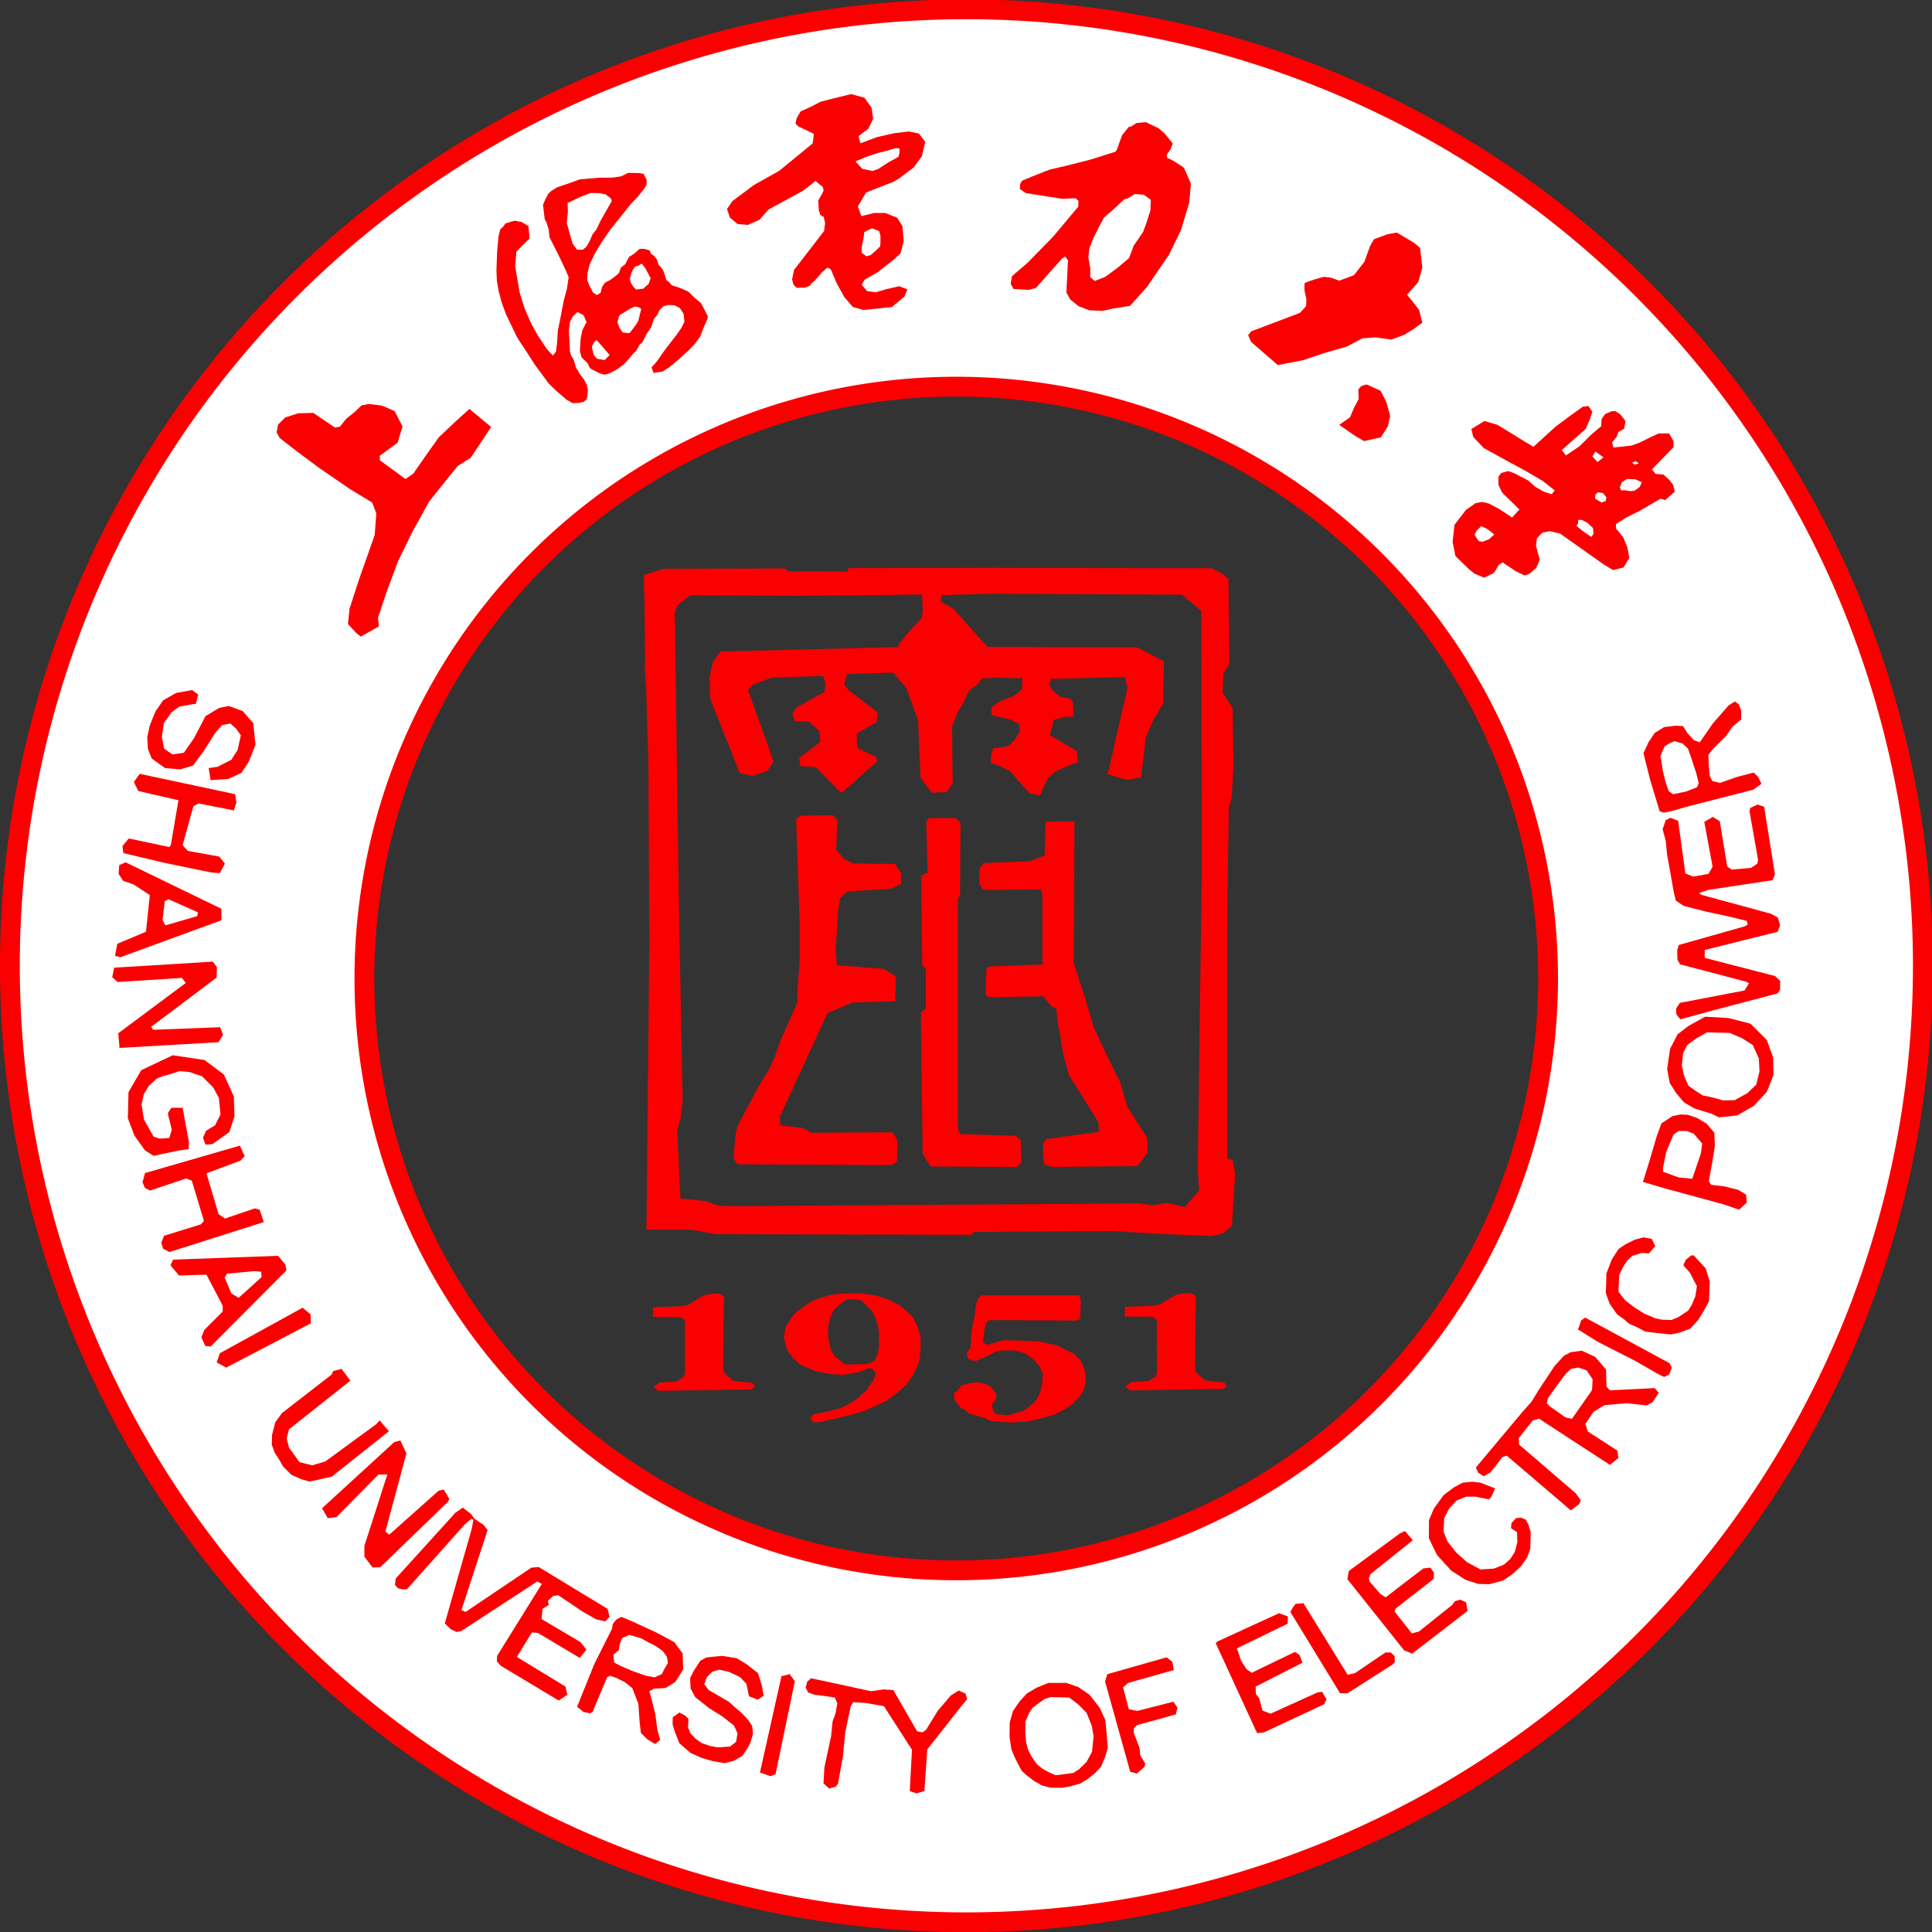 <?xml version="1.0" encoding="UTF-8" standalone="no"?>
<!-- Created with Inkscape (http://www.inkscape.org/) -->

<svg
   version="1.1"
   id="svg1"
   width="195"
   height="195"
   viewBox="0 0 195 195"
   xml:space="preserve"
   xmlns="http://www.w3.org/2000/svg"
   xmlns:svg="http://www.w3.org/2000/svg"><rect x="0" y="0" width="195" height="195" fill="#333333" stroke="none"/><defs
     id="defs1"><clipPath
       clipPathUnits="userSpaceOnUse"
       id="clipPath80"><g
         id="use80"><g
           id="g119"
           style="display:inline;opacity:1"
           transform="translate(-22.54,-15.633)"><path
             id="path80"
             style="display:inline;opacity:1;fill:#ffffff;fill-opacity:1;stroke:#fa0001;stroke-width:2;stroke-dasharray:none;stroke-opacity:1"
             d="m 119.662,16.443 a 96.54,96.54 0 0 0 -96.541,96.541 96.54,96.54 0 0 0 96.541,96.539 96.54,96.54 0 0 0 96.539,-96.539 96.54,96.54 0 0 0 -96.539,-96.541 z m -1.025,38.088 a 59.735,59.735 0 0 1 59.736,59.736 59.735,59.735 0 0 1 -59.736,59.734 59.735,59.735 0 0 1 -59.734,-59.734 59.735,59.735 0 0 1 59.734,-59.736 z" /><path
             id="path81"
             style="opacity:1;fill:#fa0001;fill-opacity:1;stroke:#fa0001;stroke-width:0;stroke-dasharray:none;stroke-opacity:1"
             d="m 121.594,72.814 -13.818,0.033 -0.127,0.354 -5.881,-0.033 -0.482,-0.289 -12.211,0.033 -1.252,0.416 -0.707,0.193 v 0.707 l 0.062,2.859 0.033,3.824 0.031,1.543 -0.061,0.591 0.077,0.74 0.082,1.08 0.225,7.551 0.096,18.188 -0.289,29.018 h 4.562 l 2.443,0.449 25.803,0.065 0.289,-0.289 13.883,-0.096 4.658,0.289 5.398,0.225 1.125,-0.258 0.932,-0.803 0.322,-5.238 -0.225,-1.316 -0.58,-0.258 v -3.438 -20.438 l 0.162,-11.439 0.289,-1.094 0.191,-3.213 -0.096,-5.816 -0.996,-1.541 0.065,-1.93 0.611,-0.963 -0.098,-8.611 -0.738,-0.58 -1.029,-0.48 h -7.422 z m 0.514,2.623 19.314,0.09 1.953,1.637 0.047,26.221 -0.41,30.174 0.137,2.092 -1.455,1.682 -1.817,-0.41 -1.454,0.227 -1.272,-0.18 -40.99,0.271 -1.545,-0.045 -1.229,-0.455 -2.59,-0.271 -0.318,-6.908 0.365,-1.272 0.18,-1.818 -0.363,-18.404 -0.408,-29.131 -0.045,-1.5 0.314,-0.893 1.285,-0.965 10.861,0.064 12.242,-0.129 h 0.258 l 0.096,1.543 -0.096,0.803 -1.479,1.607 -0.836,1.027 -0.065,0.322 -17.93,0.449 -0.771,0.996 -0.354,1.639 0.064,2.121 2.988,7.52 1.316,0.289 1.479,-0.547 0.611,-0.834 -0.451,-1.414 -2.119,-5.881 0.514,-0.578 1.895,-0.676 4.885,-0.16 0.289,0.033 0.225,0.705 -0.062,0.836 -2.861,1.607 -0.418,0.609 0.258,0.771 1.414,0.033 1.061,0.963 0.096,1.094 -2.121,1.605 0.098,0.836 1.541,0.096 2.379,2.41 0.32,0.162 2.508,-2.25 1.027,-0.9 -0.16,-0.48 -1.863,-0.869 -0.065,-1.445 2.023,-1.189 0.098,-0.963 -2.988,-2.281 -0.387,-0.58 0.289,-0.996 4.66,-0.16 1.316,1.543 1.189,3.277 0.258,5.816 1.125,1.479 1.477,-0.033 0.643,-0.898 -0.031,-1.607 -0.031,-4.178 0.578,-1.414 0.609,-1.027 0.482,-1.094 0.965,-0.738 0.354,-0.514 1.541,-0.098 2.25,0.064 0.289,-0.031 v 1.156 l -0.9,0.676 -1.35,0.514 -0.834,0.609 c 0,0 -0.064,0.836 0.065,0.836 0.129,0 1.863,0.418 1.863,0.418 l 0.836,0.449 0.096,0.74 -0.482,0.771 -0.674,0.707 -1.543,0.225 -0.225,0.674 v 0.805 l 0.83,0.283 1.092,0.545 1.953,2.227 1.092,0.227 0.271,-0.682 0.5,-1.045 0.818,-0.727 1.318,-0.592 0.908,-0.316 -0.137,-1.137 -2.682,-1.59 0.365,-1.545 1.271,-0.318 h 0.727 l -0.045,-1.5 -0.273,-0.318 -0.998,-0.182 -0.773,-0.637 -0.318,-0.5 0.137,-0.682 7.453,-0.182 0.271,1.092 -1.998,8.725 1.908,0.545 1.453,-0.227 0.365,-3 0.09,-0.955 0.727,-1.727 1.047,-1.771 0.09,-4.271 -2.727,-1.41 -15.088,-0.045 -3.453,-3.863 -1.271,-0.727 0.09,-0.637 z m -15.904,22.357 -3.227,0.045 -0.5,0.273 0.363,10.68 v 3.59 l -0.229,3.135 v 1.137 l -0.771,1.771 -0.955,2.137 -0.5,1.455 -0.635,1.408 -1.092,1.771 -2.135,4.045 -0.182,0.955 -0.182,2.182 0.363,0.635 15.541,0.092 0.592,-0.363 0.045,-2.137 -0.5,-0.818 -8.18,0.047 -0.91,-0.5 -2.227,-0.229 -0.045,-0.908 4.816,-10.453 2.5,-1.045 4.316,-0.135 0.092,-2.5 -1.227,-0.773 -4.727,-0.363 -0.137,-1.545 0.273,-4.227 0.182,-1 0.727,-0.682 4.363,-0.271 1.045,-0.455 v -1.137 l -0.592,-0.908 -4.225,-0.045 -0.955,-0.455 -0.773,-0.955 0.137,-2.998 z m 9.68,0.273 -0.273,0.408 0.137,5.09 -0.637,0.318 0.09,9.088 0.365,0.273 v 4.045 l -0.5,0.408 0.182,14.27 0.818,1.273 8.633,0.045 0.5,-0.41 -0.045,-2.271 -0.5,-0.455 -5.635,-0.182 -0.227,-0.59 v -23.131 l 0.227,-0.41 0.045,-7.316 -0.5,-0.453 z m 14.678,0.318 -2.908,0.045 -0.092,3.408 -1.5,0.59 -4.68,0.182 -0.414,0.635 -0.031,0.674 0.08,0.852 0.338,0.531 0.947,0.031 4.9,-0.064 0.129,0.723 v 6.139 l 0.016,0.723 -5.383,0.193 -0.273,0.24 -0.111,2.619 0.305,0.258 5.527,-0.098 0.879,1.064 0.453,0.16 0.113,1.408 0.25,1.158 0.273,1.863 0.658,2.342 2.955,4.725 0.045,0.955 -5.271,0.727 -0.363,0.455 v 1.432 l 0.137,0.727 0.816,0.205 8.59,-0.092 1.021,-1.385 -0.068,-1.455 -1.998,-3.158 -0.729,-2.477 -1.135,-2.271 -1.5,-3.205 -0.955,-3.18 -1.09,-3.363 0.068,-11.406 z" /><path
             style="opacity:1;fill:#fa0001;fill-opacity:1;stroke:#fa0001;stroke-width:0;stroke-dasharray:none;stroke-opacity:1"
             d="m 88.048,147.454 2.681,-0.102 0.818,-0.136 1.5,-0.909 0.477,-0.159 1.182,-0.102 0.489,0.318 -0.08,6.589 0.023,0.943 0.307,0.386 0.693,0.602 1.897,0.193 0.307,0.352 -0.364,0.307 -9.407,0.148 -0.489,-0.409 0.625,-0.432 1.681,-0.102 0.716,-0.42 0.17,-0.432 -0.023,-5.317 -0.409,-0.318 -2.818,-0.034 z"
             id="path82" /><path
             id="path83"
             style="opacity:1;fill:#fa0001;fill-opacity:1;stroke:#fa0001;stroke-width:0;stroke-dasharray:none;stroke-opacity:1"
             d="m 108.895,146.033 -2,0.047 -0.828,0.102 -1.102,0.295 -0.91,0.375 -0.646,0.42 -0.604,0.422 -0.613,0.533 -0.783,1.215 -0.17,1.047 0.307,1.271 0.59,0.795 0.773,0.705 1.557,0.658 1.441,0.273 1.363,0.08 1.557,-0.285 0.988,-0.387 0.318,0.035 0.398,0.488 -0.229,0.648 -0.715,1.033 -1.057,0.977 -0.75,0.42 -0.646,0.375 -1.568,0.42 -1.342,0.25 -0.34,0.467 0.387,0.352 0.682,-0.033 1.691,-0.398 2.342,-0.59 1.238,-0.512 1.385,-0.648 0.342,-0.26 0.762,-0.568 0.84,-0.762 0.398,-0.521 0.477,-0.762 0.33,-0.717 0.203,-0.691 0.092,-1.205 -0.012,-0.977 -0.352,-1.16 -0.455,-0.852 -0.783,-0.727 -0.648,-0.512 -0.988,-0.477 -0.771,-0.285 -1.035,-0.227 z m -0.982,0.584 0.58,0.018 0.305,0.023 0.361,0.201 0.297,0.305 0.377,0.346 0.354,0.41 0.307,0.627 0.209,0.594 0.137,0.787 v 1.525 l -0.17,0.869 -0.283,0.497 -0.268,0.177 -0.251,0.087 -0.17,0.072 -0.218,0.025 -1.807,0.039 -0.338,-0.031 -0.932,-0.771 -0.426,-0.635 -0.273,-1.293 v -1.102 l 0.234,-0.963 0.369,-0.748 0.473,-0.434 0.266,-0.217 0.441,-0.297 z" /><path
             style="opacity:1;fill:#fa0001;fill-opacity:1;stroke:#fa0001;stroke-width:0.1;stroke-dasharray:none;stroke-opacity:1"
             d="m 121.199,146.307 9.816,-0.011 0.159,0.613 -0.091,1.693 -0.329,0.136 -8.566,-0.045 -0.352,0.068 -0.284,0.329 -0.295,1.897 0.477,0.318 1.681,-0.489 3.522,0.125 1.806,0.386 1.772,0.886 0.727,0.75 0.352,0.943 0.068,1.193 -0.17,0.568 -0.42,0.761 -0.977,0.943 -0.75,0.443 -0.898,0.443 -1.17,0.341 -1.477,0.341 -1.75,0.091 -1.92,-0.159 -0.625,-0.295 -1.659,-0.477 -0.261,-0.318 -0.443,-0.216 -0.636,-0.784 -0.034,-0.693 0.227,-0.091 0.5,-0.625 0.807,-0.204 0.693,-0.08 0.613,0.068 0.682,0.25 0.318,0.375 0.318,0.432 -0.057,0.591 -0.284,0.273 -0.102,0.466 0.261,0.568 0.261,0.193 1.147,0.102 1.591,-0.466 0.67,-0.489 0.636,-0.602 0.375,-0.727 0.227,-0.932 0.08,-1 -0.352,-0.807 -0.648,-0.738 -0.829,-0.613 -1.147,-0.284 -1.284,0.011 -0.648,0.159 -0.579,0.329 -0.841,0.352 -0.489,0.239 -0.738,-0.204 -0.125,-0.364 0.023,-0.204 0.352,-0.489 0.068,-1.375 0.182,-1.136 0.193,-0.909 0.114,-0.988 0.216,-0.614 z"
             id="path84" /><path
             style="opacity:1;fill:#fa0001;fill-opacity:1;stroke:#fa0001;stroke-width:0;stroke-dasharray:none;stroke-opacity:1"
             d="m 135.673,147.409 2.681,-0.102 0.818,-0.136 1.5,-0.909 0.477,-0.159 1.182,-0.102 0.489,0.318 -0.08,6.589 0.023,0.943 0.307,0.386 0.693,0.602 1.897,0.193 0.307,0.352 -0.364,0.307 -9.407,0.148 -0.489,-0.409 0.625,-0.432 1.681,-0.102 0.716,-0.42 0.17,-0.432 -0.023,-5.317 -0.409,-0.318 -2.818,-0.034 z"
             id="path85" /><path
             style="display:inline;opacity:1;fill:#fa0001;fill-opacity:1;stroke:#fa0001;stroke-width:0.1;stroke-dasharray:none;stroke-opacity:1"
             d="m 50.386,59.672 1.864,1.446 2.121,1.575 3.085,2.121 2.281,1.382 0.418,1.125 -0.161,2.185 -1.542,4.37 -0.996,3.053 -0.161,1.542 0.868,0.932 0.386,0.289 1.767,-0.996 -0.096,-0.835 0.835,-2.506 1.189,-3.213 1.478,-3.021 1.671,-3.021 2.057,-2.571 0.835,-1.028 1.317,-0.835 2.024,-3.053 -2.121,-1.767 -1.285,1.157 -1.767,1.671 -1.35,1.896 -1.221,1.767 -0.835,0.578 -2.635,-1.928 v -0.514 l 1.799,-1.317 0.482,-1.607 -0.771,-1.51 -1.253,-0.546 -1.285,-0.161 -0.739,0.129 -0.707,0.675 -0.835,0.675 -0.643,0.803 -0.546,0.096 -2.185,-1.478 -1.478,0.032 -1.317,0.418 -0.707,0.707 -0.129,0.739 z"
             id="path86" /><path
             id="path87"
             style="display:inline;opacity:1;fill:#fa0001;fill-opacity:1;stroke:#fa0001;stroke-width:0.1;stroke-dasharray:none;stroke-opacity:1"
             d="m 85.537,33.004 -0.717,0.352 -0.875,0.125 -1.305,0.012 -1.955,0.158 -1.227,0.443 -1.068,0.354 -0.602,0.375 -0.295,0.283 -0.297,0.568 -0.215,0.512 0.17,1.441 0.17,0.285 0.238,0.76 0.068,0.75 0.898,1.773 0.727,1.521 0.318,0.762 -0.17,1.158 -0.33,1.217 -0.387,2.033 -0.215,1.033 L 78.414,50 l -0.125,1.012 -0.363,0.453 -0.125,-0.146 -0.523,-0.547 -0.887,-1.34 -0.67,-1.193 -0.693,-1.578 -0.51,-1.641 -0.449,-2.635 0.129,-1.51 0.529,-0.551 0.787,-0.768 -0.096,-1.189 -0.676,-0.418 -0.684,-0.115 -0.889,0.264 -0.232,0.324 -0.273,0.25 -0.17,0.672 -0.137,1.453 -0.078,1.955 0.045,1.066 0.158,0.967 L 72.801,46 l 0.432,1.193 1.16,2.396 1.078,1.637 0.658,1.033 0.865,1.17 0.557,0.762 0.715,0.693 1.09,0.932 0.58,0.33 0.625,-0.023 0.467,-0.113 0.26,-0.238 0.08,-0.41 0.045,-0.488 -0.113,-0.5 -0.262,-0.521 -0.453,-0.604 -0.375,-0.625 L 79.971,51.807 79.709,51.408 79.605,50.977 79.492,48.887 79.596,48 l 0.316,-0.602 0.49,-0.467 0.658,0.342 0.318,0.75 -0.41,0.771 -0.182,0.83 -0.09,1.271 0.17,0.648 0.602,0.59 0.25,0.512 0.932,0.488 0.479,0.137 0.51,-0.137 0.717,-0.387 0.602,-0.432 0.488,-0.488 0.5,-0.613 0.363,-0.352 0.33,-0.602 0.273,-0.217 0.42,-0.84 0.477,-0.705 0.273,-0.83 0.318,-0.385 0.26,-0.535 0.398,-0.375 0.533,-0.137 0.592,0.023 0.58,0.283 0.408,0.625 0.08,0.818 -0.297,0.625 -0.51,0.727 -0.387,0.5 -0.5,0.648 -0.512,0.682 -0.42,0.625 -0.363,0.455 -0.318,0.34 0.182,0.512 0.238,-0.057 0.602,-0.068 0.672,-0.443 0.521,-0.42 0.682,-0.592 0.705,-0.646 0.646,-0.66 0.557,-0.76 0.309,-0.818 0.363,-0.83 0.102,-0.352 -0.352,-0.682 -0.342,-0.648 -0.625,-0.521 -0.635,-0.625 -0.865,-0.375 -0.828,-0.262 -0.262,-0.34 -0.283,-0.184 -0.125,-0.441 -0.172,-0.512 -0.203,-0.307 -0.285,-0.295 -0.158,-0.523 -0.229,-0.318 -0.352,-0.262 -0.158,-0.34 -0.523,-0.148 h -0.42 l -0.512,0.455 -0.545,0.352 -0.387,0.738 -0.432,0.33 -0.182,0.533 -0.238,0.229 -0.648,0.488 -0.533,0.271 -0.295,0.422 -0.148,0.602 -0.42,0.262 -0.432,-0.297 -0.387,-0.727 -0.215,-0.59 0.045,-0.705 0.215,-0.863 0.568,-1.17 0.648,-1.068 0.828,-1.215 2.113,-2.648 0.705,-0.727 0.625,-0.795 0.25,-0.398 0.012,-0.465 -0.297,-0.592 -0.465,-0.068 z m -3.807,1.92 0.932,0.023 0.613,0.135 0.545,0.41 0.115,0.295 -0.432,0.75 -0.729,1.295 -0.432,0.887 -0.363,0.453 -0.295,0.682 -0.318,0.568 -0.408,0.342 -0.637,-0.023 -0.455,-0.637 -0.182,-0.613 -0.408,-1.477 0.113,-1.113 -0.023,-0.932 1.318,-0.637 z m 5.176,7.115 0.4,0.521 0.539,1.014 -0.209,0.609 -0.578,0.514 -0.764,0.08 -0.281,-0.297 -0.281,-0.441 -0.088,-0.41 c 0,0 0.16,-0.546 0.16,-0.578 -10e-7,-0.032 0.152,-0.354 0.152,-0.354 l 0.242,-0.338 0.361,-0.096 z m -0.691,4.346 0.377,0.08 0.314,0.193 -0.113,0.441 -0.193,0.795 -0.199,0.346 -0.418,0.562 -0.266,0.338 -0.113,0.039 -0.658,-0.072 -0.338,-0.48 -0.217,-0.588 0.137,-0.57 0.137,-0.232 c 0.088,-0.024 0.627,-0.369 0.627,-0.369 l 0.33,-0.217 z m -3.865,3.375 0.619,0.697 0.531,0.619 0.225,0.273 -0.562,0.547 -0.803,-0.137 -0.354,-0.395 -0.154,-0.635 -0.031,-0.289 0.258,-0.465 z" /><path
             id="path88"
             style="display:inline;opacity:1;fill:#fa0001;fill-opacity:1;stroke:none;stroke-width:0.1;stroke-dasharray:none;stroke-opacity:1"
             d="m 108.033,25 -1.768,0.434 -1.316,0.338 -0.869,0.449 -1.156,0.531 -0.385,0.674 -0.129,0.531 0.258,0.289 1.605,0.771 -0.129,0.963 -2.312,1.896 -1.061,0.867 -2.57,1.445 -2.154,1.607 -0.545,0.803 0.289,0.869 0.771,0.643 1.027,0.096 1.189,-0.514 0.898,-1.029 3.535,-1.928 1.061,-0.836 0.145,-0.145 0.756,0.627 0.08,0.387 -0.547,0.996 0.064,0.963 0.145,0.467 0.354,0.209 0.129,0.643 -0.096,0.771 -3.037,3.936 -0.193,0.947 0.145,0.547 0.322,0.305 0.818,-0.016 0.531,-0.193 c 0,0 0.064,-0.24 0.225,-0.305 0.161,-0.064 0.996,-1.076 0.996,-1.076 l 0.529,-0.449 0.338,0.176 0.596,1.398 0.754,1.381 0.885,1.029 1.076,0.289 2.844,-0.289 1.27,-1.045 0.305,-0.738 -0.82,-0.322 -1.396,0.322 -0.965,0.289 -0.883,-0.113 -0.547,-0.643 0.289,-0.514 1.334,-0.756 1.67,-1.316 0.627,-0.596 0.322,-1.205 -0.129,-1.525 -0.531,-0.852 -1.203,-0.482 h -1.143 l -1.268,0.322 -0.354,-0.98 0.818,-1.398 1.156,-0.467 1.576,-0.609 0.545,-0.305 1.559,-1.174 0.805,-1.125 0.336,-1.445 -0.627,-0.836 -1.027,-0.209 -1.494,0.178 -1.703,0.385 -1.688,0.627 -0.191,-0.723 0.979,-0.74 0.498,-0.996 -0.16,-1.141 -0.723,-0.996 z m 4.498,5.447 0.387,0.064 -0.016,0.449 -0.098,0.369 -1.012,0.562 -1.012,0.658 -0.596,0.209 -1.027,-0.209 -0.691,-0.754 1.029,-0.434 1.141,-0.387 1.188,-0.305 z m -2.393,8.098 0.707,0.273 0.145,0.465 v 0.676 l -0.033,0.416 -0.449,0.436 -0.514,0.449 -0.418,0.113 -0.482,-0.354 v -0.547 l 0.193,-0.965 0.065,-0.578 z" /><path
             id="path89"
             style="display:inline;opacity:1;fill:#fa0001;stroke-width:0.1"
             d="m 137.758,27.828 -0.932,0.096 -0.547,0.354 -0.225,0.033 -0.676,0.834 -0.256,0.707 -0.258,0.74 -0.16,0.225 -2.539,0.803 -2.41,0.611 -1.672,0.385 -1.799,0.707 -0.996,0.418 -0.193,0.322 -0.031,0.514 0.611,0.418 3.662,0.578 1.318,-0.064 0.32,0.258 -0.031,0.609 -2.508,2.988 -2.57,2.635 -1.605,1.383 -0.129,0.771 0.289,0.514 1.51,0.096 0.74,-0.191 2.635,-2.957 0.32,-0.225 0.289,0.385 -0.16,3.246 0.385,0.707 0.836,0.674 1.094,0.418 1.316,0.064 1.029,-0.225 1.766,-0.289 1.703,-1.896 2.219,-3.246 1.221,-2.506 0.836,-2.795 0.16,-1.896 -0.707,-1.605 -1.029,-0.676 -0.674,-0.322 -0.031,-0.32 0.385,-0.514 0.225,-0.611 -0.867,-1.061 -0.578,-0.482 z m -1.094,7.262 0.9,0.064 0.707,0.514 -0.033,1.061 -0.385,1.221 -0.354,0.965 -0.965,1.414 -0.449,1.221 -1.221,1.027 -1.189,0.869 -1.061,0.418 -0.449,-0.387 v -0.9 l -0.193,-1.092 0.098,-0.9 0.416,-1.059 0.547,-1.094 0.514,-0.963 0.932,-0.805 1.094,-1.027 0.354,-0.098 z" /><path
             id="path90"
             style="display:inline;opacity:1;fill:#fa0001;fill-opacity:1;stroke-width:0.1"
             d="m 163.111,38.979 -0.934,0.16 -1.381,0.514 -0.385,0.676 -0.58,1.605 -1.059,1.35 -1.479,0.547 -0.932,-0.32 -0.643,-0.064 -0.9,0.256 -0.676,0.225 -0.354,0.162 v 0.738 l 0.193,0.867 -0.031,0.707 -0.611,0.676 -4.916,1.863 -0.322,0.385 0.289,0.676 2.699,2.346 2.539,-0.482 2.186,-0.738 2.25,-0.643 1.574,-0.836 1.285,-0.096 1.639,0.225 1.285,-0.482 0.9,-0.547 0.932,-0.674 -0.322,-1.285 -0.738,-0.965 -0.482,-0.578 1.125,-1.254 0.418,-1.477 -0.225,-1.992 -0.611,-0.516 z m -3.053,15.328 -0.547,0.16 -0.289,0.354 0.031,0.963 -0.449,0.836 -0.418,0.996 -1.092,0.771 1.574,1.092 0.932,0.547 1.703,-0.385 0.707,-1.125 0.225,-1.029 -0.385,-1.412 -0.578,-1.125 z" /><path
             id="path91"
             style="display:inline;opacity:1;fill:#fa0001;fill-opacity:1;stroke-width:0.1"
             d="m 182.455,56.49 -0.578,0.064 -1.254,0.9 -1.51,1.125 -2.217,2.023 -0.965,-0.578 -1.35,-0.836 -1.316,-0.803 -1.318,-0.385 -1.318,0.803 0.193,0.803 1.061,1.125 1.992,1.094 2.25,1.221 1.703,0.996 1.221,0.963 -0.322,0.387 -0.834,-0.289 -0.836,-0.482 -0.676,-0.611 -1.35,-0.707 -0.674,-0.256 -0.707,0.191 -0.289,0.387 v 0.803 l 0.354,0.771 1.768,1.734 -0.74,0.805 -1.316,-0.867 -1.029,-0.547 -0.674,-0.16 -0.676,0.127 -0.963,0.676 -1.158,1.51 -0.191,1.736 0.289,1.412 1.316,1.287 0.58,0.48 0.996,0.418 0.996,-0.482 0.48,-0.803 0.387,-0.256 1.35,0.898 0.867,0.418 0.482,-0.16 0.707,-0.611 0.354,-0.836 -0.225,-0.77 -0.162,-0.643 0.098,-0.74 0.514,-0.547 0.771,-0.16 1.027,0.225 4.5,3.182 0.867,0.514 1.061,-0.256 0.578,-0.965 -0.193,-1.061 -0.418,-1.027 -0.738,-0.9 v -0.418 l 1.092,-0.707 1.254,-0.609 2.152,-1.254 0.482,0.129 0.965,-0.836 -0.162,-0.674 -0.385,-0.516 -0.611,-0.545 -0.771,-0.064 -0.385,-0.451 2.186,-2.248 V 60.025 l -0.451,-0.771 h -1.061 l -0.834,0.387 -1.094,0.545 -0.803,0.289 -0.867,0.098 -0.965,0.096 -0.129,-0.514 0.451,-0.547 0.191,-0.514 0.58,-0.32 0.127,-0.771 -0.48,-0.643 -0.516,-0.354 h -0.385 l -0.676,0.289 -0.354,0.514 -0.031,0.707 -1.061,0.9 -1.125,1.123 -1.381,0.934 -0.418,-0.547 2.41,-2.121 0.418,-0.965 0.256,-0.77 z m 0.707,4.596 0.803,0.578 -0.609,0.482 -0.516,-0.578 z m 4.049,0.965 0.32,0.225 -0.416,0.129 -0.258,-0.193 z m -0.867,1.799 0.834,0.031 0.645,0.291 -0.193,0.48 -0.547,0.387 -0.449,0.031 -0.578,-0.096 -0.289,0.031 -0.162,-0.289 0.225,-0.545 z m -2.924,1.35 0.48,0.064 0.354,0.418 -0.065,0.385 -0.416,0.16 -0.676,-0.416 0.065,-0.418 z m -1.994,2.764 0.387,0.031 0.547,0.289 0.545,0.516 0.064,0.578 -0.225,0.32 -0.482,-0.32 -0.449,-0.322 -0.578,-0.48 0.16,-0.227 z m -9.801,0.643 0.611,0.289 0.707,0.547 -0.514,0.482 -0.676,0.256 -0.385,-0.064 -0.418,-0.643 0.225,-0.418 z" /><path
             id="path92"
             style="display:inline;opacity:1;fill:#fa0001;fill-opacity:1;stroke-width:0.1"
             d="m 197.227,86.299 -0.637,0.408 -1.59,1.818 -1.318,1.908 -0.59,-0.227 -0.637,-0.682 L 192,88.797 l -0.771,-0.045 -1.137,0.137 -0.955,0.59 -0.635,0.955 -0.5,1.09 0.682,2.727 0.953,3.137 0.434,0.139 0.723,-0.145 1.752,-0.498 6.545,-1.678 0.818,-0.592 -0.318,-0.682 -0.455,-0.453 -1.727,0.453 -1.682,0.592 -0.771,-0.182 -0.273,-0.545 -0.092,-1.092 -0.045,-1 0.455,-0.59 1.363,-1.363 0.59,-0.863 0.91,-0.773 v -0.908 l -0.229,-0.592 z m -6.08,4.014 0.805,0.24 0.545,0.514 0.307,0.885 0.529,1.59 0.242,0.996 -0.162,0.418 -1.092,0.434 -1.334,0.273 -0.434,-0.305 -0.322,-0.916 -0.289,-1.189 -0.16,-1.109 -0.08,-0.271 0.225,-0.58 0.225,-0.465 0.531,-0.338 z" /><path
             style="opacity:1;fill:#fa0001;fill-opacity:1;stroke-width:0.1"
             d="m 190.251,98.272 -0.318,0.932 0.318,1.182 0.136,1.386 0.432,2.409 0.25,1.431 0.204,0.795 0.773,0.523 2.295,0.591 2.249,0.477 1.84,0.454 0.091,0.364 -0.295,0.182 -6.658,1.886 -0.159,0.5 v 0.341 l 0.023,0.659 0.273,0.454 0.613,0.159 6.044,1.591 0.295,0.159 -0.318,0.5 -0.136,0.227 -6.521,1.25 -0.386,0.568 0.023,0.568 0.386,0.523 1.113,-0.295 2.227,-0.613 6.498,-1.704 0.25,-0.386 v -0.886 l -0.5,-0.477 -7.112,-1.84 v -0.795 l 7.362,-1.84 0.25,-0.659 -0.227,-0.773 -0.704,-0.386 -7.021,-1.909 -0.227,-0.182 0.932,-0.318 6.476,-0.977 0.25,-0.591 -1.091,-6.817 -0.659,-0.227 -0.75,0.341 -0.068,0.341 0.863,4.885 -0.068,0.386 -0.613,0.432 -1.977,0.182 -0.454,-0.318 -0.75,-4.567 -0.704,-0.432 -0.863,0.5 0.841,4.522 -0.409,0.727 -1.568,0.273 -0.773,-0.318 -0.727,-5.317 -0.773,-0.295 z"
             id="path93" /><path
             id="path94"
             style="display:inline;opacity:1;fill:#fa0001;fill-opacity:1;stroke-width:0.1"
             d="m 194.217,118.123 -1.672,0.932 -1.092,0.836 -0.771,1.479 -0.289,2.023 0.256,1.414 0.676,1.061 0.771,0.9 1.027,0.609 1.061,0.322 0.707,0.225 0.738,0.354 1.832,-0.193 1.672,-0.963 1.316,-1.414 0.676,-1.703 -0.033,-1.768 -0.643,-1.768 -1.639,-1.639 -2.248,-0.578 z m 0.191,1.574 1.094,0.033 1.221,0.031 1.252,0.547 1.061,0.674 0.611,1.35 0.065,1.318 -0.322,1.318 -0.898,0.867 -1.285,0.707 -1.125,0.031 -1.189,-0.32 -0.932,-0.193 -0.738,-0.482 -0.676,-0.482 -0.449,-1.027 -0.225,-1.029 0.127,-1.252 0.418,-0.805 0.867,-0.643 z" /><path
             id="path95"
             style="display:inline;opacity:1;fill:#fa0001;fill-opacity:1;stroke-width:0.1"
             d="m 191.742,127.988 -0.805,0.16 -1.123,0.74 -0.482,1.316 -0.707,2.41 -0.676,2.186 2.186,0.643 5.912,1.607 1.607,0.545 0.771,-0.707 -0.064,-0.803 -0.771,-0.482 -1.414,-0.354 -1.35,-0.16 -0.225,-0.354 0.354,-1.992 0.258,-1.607 -0.064,-1.316 -0.771,-0.9 -0.965,-0.578 -0.932,-0.32 z m -0.193,1.672 h 0.836 l 0.674,0.256 0.867,0.996 -0.127,0.996 -0.869,2.57 -1.35,-0.127 -1.605,-0.578 v -0.418 l 0.32,-1.576 0.74,-1.766 z" /><path
             style="opacity:1;fill:#fa0001;fill-opacity:1;stroke-width:0.1"
             d="m 192.015,143.204 0.675,0.755 0.45,0.884 0.257,0.466 -0.161,1.044 -0.37,0.868 -0.353,0.562 -0.964,0.643 -0.707,0.305 -1.012,-0.032 -0.627,-0.129 -1.157,-0.498 -0.916,-0.578 -0.964,-0.739 -0.691,-0.868 0.08,-1.703 0.37,-0.771 0.418,-0.659 0.514,-0.482 0.948,-0.305 0.739,0.048 0.643,-0.723 -0.337,-0.739 -0.835,-0.161 -0.868,0.225 -0.916,0.45 c 0,0 -0.739,0.466 -0.787,0.562 -0.048,0.096 -0.627,0.964 -0.627,0.964 l -0.562,1.462 -0.016,1.109 -0.048,0.819 0.402,1.125 0.755,1.06 0.739,0.53 0.45,0.402 0.868,0.386 0.771,0.418 1.076,0.129 1.478,0.161 0.932,-0.193 1.076,-0.402 0.787,-0.868 0.611,-0.996 0.482,-0.9 0.08,-1.96 -0.418,-1.35 -1.189,-1.301 -0.257,-0.016 -0.546,0.434 -0.193,0.402 -0.064,0.225 z"
             id="path96" /><path
             style="opacity:1;fill:#fa0001;fill-opacity:1;stroke-width:0.1"
             d="m 181.379,149.679 1.976,1.237 3.808,1.944 2.474,1.414 0.45,0.209 0.514,-0.257 0.257,-0.659 -0.209,-0.466 -8.531,-4.611 -0.418,0.305 -0.177,0.546 z"
             id="path97" /><path
             id="path98"
             style="display:inline;opacity:1;fill:#fa0001;fill-opacity:1;stroke-width:0.1"
             d="m 181.779,151.832 -1.107,0.145 -0.707,0.369 -0.947,1.045 -1.623,2.457 -0.723,1.174 -0.836,0.932 -4.756,5.672 0.24,0.514 0.547,0.369 0.674,-0.385 0.596,-0.723 0.609,-0.82 0.451,-0.16 6.475,5.527 0.836,-0.627 0.16,-0.387 -0.514,-0.723 -5.705,-4.9 -0.031,-0.658 1.398,-1.768 0.643,-0.193 7.148,4.66 0.852,-0.676 -0.08,-0.754 -2.988,-1.928 -0.258,-0.756 0.82,-1.236 1.125,-0.676 2.232,-0.193 2.025,0.227 0.594,-0.338 0.611,-0.932 -0.402,-0.482 -4.514,0.225 -0.354,-0.369 -0.049,-1.736 -1.094,-1.268 z m -0.336,1.703 0.818,0.273 0.611,0.916 -0.065,1.092 -2.025,2.893 -0.658,-0.145 -1.59,-1.125 -0.289,-0.307 0.096,-0.465 0.787,-1.125 1.045,-1.398 0.547,-0.498 z" /><path
             style="opacity:1;fill:#fa0001;fill-opacity:1;stroke-width:0.1"
             d="m 172.156,166.79 -1.125,-0.225 h -0.932 l -0.948,0.386 -0.771,0.819 -0.482,0.948 -0.08,1.35 0.402,1.028 0.9,1.125 1.06,0.948 1.366,0.739 1.35,-0.08 1.028,-0.402 0.643,-0.578 0.45,-0.723 0.257,-0.98 -0.032,-0.996 -0.611,-0.402 0.048,-0.514 0.45,-0.498 c 0,0 0.418,-0.048 0.482,-0.048 0.064,0 0.498,0.193 0.498,0.193 l 0.257,0.45 0.257,0.819 -0.048,1.687 -0.321,0.884 -0.659,0.916 -0.9,0.819 -0.884,0.578 -1.382,0.37 -1.109,-0.032 -1.253,-0.402 -1.446,-0.916 -1.462,-1.607 -0.819,-1.687 0.016,-1.832 0.482,-1.141 0.996,-1.382 1.028,-0.771 0.852,-0.466 0.964,-0.112 0.852,0.096 1.076,0.418 0.418,0.161 -0.386,0.884 -0.241,0.225 z"
             id="path99" /><path
             style="opacity:1;fill:#fa0001;fill-opacity:1;stroke-width:0.1"
             d="m 160.46,174.373 4.258,-3.406 -0.787,-0.932 -0.514,0.241 -5.157,3.792 -0.145,0.819 5.736,7.198 0.803,0.321 5.591,-4.306 -0.145,-0.868 -0.594,-0.273 -0.546,0.161 -0.257,0.37 -3.358,2.683 -0.723,0.193 -1.735,-2.201 0.08,-0.289 3.872,-3.021 0.016,-0.611 -0.353,-0.514 -0.723,0.08 -3.792,2.908 -0.53,-0.321 -1.125,-1.301 -0.032,-0.321 z"
             id="path100" /><path
             style="opacity:1;fill:#fa0001;fill-opacity:1;stroke-width:0.1"
             d="m 153.679,177.314 4.467,7.23 0.723,-0.161 3.085,-2.089 H 162.5 l 0.386,0.37 0.016,0.611 -0.193,0.209 -4.579,2.924 h -0.755 l -5.013,-8.21 0.225,-0.402 0.289,-0.402 z"
             id="path101" /><path
             style="opacity:1;fill:#fa0001;fill-opacity:1;stroke-width:0.1"
             d="m 146.963,181.877 5.125,-2.49 0.032,-0.723 -0.9,-0.337 -6.234,2.86 -0.161,0.161 4.177,9.078 0.675,-0.064 6.089,-2.844 0.241,-0.498 -0.434,-0.755 -0.45,0.048 -4.756,2.153 -0.819,-0.305 -0.337,-1.269 -0.337,-0.418 -0.016,-0.739 4.724,-2.41 -0.289,-0.771 -0.466,-0.321 -4.37,2.105 -0.53,-0.37 -0.546,-0.868 z"
             id="path102" /><path
             style="opacity:1;fill:#fa0001;fill-opacity:1;stroke-width:0.1"
             d="m 136.889,189.621 3.904,-1.076 0.177,-0.675 -0.418,-0.611 -3.647,0.932 -0.852,-0.177 -0.578,-2.217 0.514,-0.434 4.611,-1.301 -0.145,-0.819 -0.578,-0.466 -5.993,1.703 -0.225,0.739 2.539,9.11 0.675,0.177 0.787,-0.691 0.048,-0.321 -0.498,-0.819 -0.064,-0.723 -0.594,-1.575 0.016,-0.434 z"
             id="path103" /><path
             id="path104"
             style="display:inline;opacity:1;fill:#fa0001;fill-opacity:1;stroke-width:0.1"
             d="m 127.939,185.363 -1.188,0.482 -0.98,0.578 -0.723,0.787 -0.691,0.996 -0.322,1.156 -0.016,1.479 0.193,1.254 0.369,0.867 0.387,0.756 0.271,0.514 0.562,0.498 0.74,0.562 0.787,0.434 0.803,0.209 1.189,0.016 0.803,-0.145 1.045,-0.289 0.723,-0.449 0.738,-0.58 0.627,-0.674 0.434,-1.045 0.242,-0.836 -0.113,-1.461 -0.129,-1.35 -0.562,-1.238 -1.027,-1.316 -1.141,-0.787 -1.221,-0.418 z m 0.242,1.43 1.863,0.049 0.947,0.723 0.805,0.818 0.529,1.334 0.178,1.045 -0.162,1.559 -0.545,1.012 -0.74,0.723 -0.578,0.387 -0.754,0.111 -1.061,0.129 -0.611,-0.273 -0.691,-0.369 -0.594,-0.482 -0.547,-0.803 -0.32,-0.627 -0.209,-0.754 -0.08,-0.934 0.016,-1.188 0.369,-0.852 0.338,-0.516 0.562,-0.434 0.658,-0.465 z" /><path
             style="opacity:1;fill:#fa0001;fill-opacity:1;stroke-width:0.1"
             d="m 103.695,186.327 0.675,0.241 0.884,0.096 1.125,0.177 0.257,0.594 -0.193,1.044 -0.289,0.787 -0.145,1.478 -0.386,1.783 -0.289,1.35 -0.096,1.623 0.562,0.514 0.659,-0.161 0.241,-0.305 0.498,-2.747 0.241,-2.458 0.546,-2.603 0.257,-0.434 c 0,0 1.398,0.08 1.478,0.112 0.08,0.032 1.623,0.289 1.623,0.289 l 2.828,4.402 -0.225,4.177 0.691,0.225 0.787,-0.241 0.289,-4.193 3.454,-4.386 0.578,-0.691 -0.177,-0.562 -0.675,-0.305 -0.803,0.498 -1.317,1.542 -1.173,1.912 -0.37,0.273 -0.546,-0.112 -2.394,-4.161 -0.996,-0.064 -1.237,0.177 -0.723,-0.145 -2.41,-0.53 -2.94,-0.627 -0.386,0.337 -0.161,0.611 z"
             id="path105" /><path
             style="opacity:1;fill:#fa0001;fill-opacity:1;stroke-width:0.1"
             d="m 102.346,185.202 -1.944,9.367 -0.514,0.209 -1.06,-0.37 0.964,-4.322 1.205,-5.398 0.835,-0.209 z"
             id="path106" /><path
             style="opacity:1;fill:#fa0001;fill-opacity:1;stroke-width:0.1"
             d="m 91.613,188.994 -0.048,0.868 0.241,0.578 0.514,0.546 0.594,0.434 0.852,0.305 0.803,0.145 1.237,-0.08 0.611,-0.482 0.145,-0.852 -0.353,-0.787 -1.189,-0.932 c 0,0 -1.253,-0.771 -1.317,-0.819 -0.064,-0.048 -1.414,-1.125 -1.414,-1.125 l -0.466,-0.884 -0.048,-1.028 0.353,-0.707 0.675,-1.044 c 0,0 0.514,-0.289 0.578,-0.321 0.064,-0.032 1.639,-0.177 1.639,-0.177 l 1.462,0.241 1.012,0.611 1.141,0.9 0.386,1.253 0.177,1.028 -0.594,0.386 -0.884,-0.337 -0.257,-1.253 c 0,0 -0.562,-0.611 -0.643,-0.675 -0.08,-0.064 -1.189,-0.562 -1.189,-0.562 l -0.9,-0.193 c 0,0 -0.707,0.177 -0.771,0.241 -0.064,0.064 -0.514,0.546 -0.514,0.546 l -0.241,0.675 0.45,0.594 0.835,0.482 1.189,0.691 0.643,0.578 0.675,0.578 0.627,0.659 0.418,0.643 c 0,0 0.08,0.675 0.08,0.755 0,0.08 -0.273,0.964 -0.273,0.964 l -0.289,0.53 -0.498,0.755 -0.868,0.498 -0.916,0.241 -1.173,-0.193 -1.125,-0.321 -1.157,-0.514 -1.141,-0.996 -0.482,-1.237 -0.193,-0.659 0.016,-0.707 0.675,-0.482 0.578,0.305 z"
             id="path107" /><path
             id="path108"
             style="display:inline;opacity:1;fill:#fa0001;fill-opacity:1;stroke-width:0.1"
             d="m 84.832,178.695 -0.529,0.289 -0.338,0.449 -0.064,0.451 -1.783,3.551 -1.75,4.338 0.643,0.514 0.658,0.145 0.256,-0.129 1.479,-3.518 0.289,-0.145 0.66,0.225 0.883,0.449 0.707,0.578 0.611,1.576 0.127,1.83 0.129,1.109 0.627,0.627 0.803,0.498 0.516,-0.418 -0.273,-0.98 -0.225,-1.654 -0.387,-1.527 -0.209,-0.754 0.482,-0.258 1.156,-0.065 0.98,-0.609 0.803,-1.27 -0.062,-1.607 -0.836,-1.141 -1.801,-0.965 -2.361,-1.092 z m 0.805,1.816 1.205,0.354 0.689,0.385 0.725,0.369 0.754,0.514 0.418,0.58 0.113,0.625 -0.354,0.611 -0.273,0.529 -0.723,0.322 -0.932,-0.176 -1.27,-0.451 -1.318,-0.562 -0.547,-0.305 -0.096,-0.787 0.547,-0.449 0.111,-0.676 0.242,-0.562 z" /><path
             style="display:inline;opacity:1;fill:#fa0001;fill-opacity:1;stroke-width:0.1"
             d="m 78.47,176.51 2.378,1.607 1.414,0.819 0.948,0.209 0.434,-0.45 -0.193,-0.803 -6.957,-4.226 -0.739,0.064 -6.636,4.467 -0.418,-0.193 2.635,-8.066 -0.386,-0.514 -0.916,-0.611 -0.153,-0.193 -0.249,-0.337 -0.803,-0.611 -0.787,0.546 -0.273,0.321 -5.704,6.282 -0.08,0.643 0.305,0.353 0.514,0.112 0.386,-0.016 5.864,-6.571 0.667,-0.554 0.182,0.121 -0.158,0.867 -2.731,9.592 0.611,0.578 0.578,0.273 0.45,-0.08 7.696,-5.013 0.466,0.241 -4.515,7.262 -0.032,0.546 0.386,0.45 5.864,3.519 0.868,-0.594 -0.193,-0.819 -4.9,-2.988 1.51,-2.474 0.611,0.048 4.226,2.522 0.675,-0.835 -0.594,-0.755 -3.936,-2.33 0.096,-1.028 0.627,-0.402 -0.08,-0.418 0.53,-0.482 z"
             id="path109" /><path
             style="display:inline;opacity:1;fill:#fa0001;fill-opacity:1;stroke-width:0.1"
             d="m 67.352,167.063 -6.844,6.62 -0.771,0.032 -0.835,-1.093 v -1.093 l 2.314,-7.198 H 60.315 l -4.242,4.306 -0.868,0.096 -0.578,-0.996 7.294,-6.684 0.611,-0.161 0.611,1.317 -2.121,7.873 0.386,0.321 4.981,-4.434 0.514,-0.129 0.578,0.964 z"
             id="path110" /><path
             style="opacity:1;fill:#fa0001;fill-opacity:1;stroke-width:0.1"
             d="m 60.09,159.255 -5.141,3.76 -1.317,0.386 -1.285,-0.321 -1.06,-1.478 -0.225,-0.9 0.225,-0.932 6.202,-4.916 -0.9,-1.189 -0.835,0.225 -0.161,0.353 -5.013,3.888 -0.675,0.932 -0.321,1.253 -0.032,0.996 0.289,0.803 0.482,0.739 0.353,0.643 0.868,0.868 0.932,0.418 0.868,0.257 2.249,-0.482 5.784,-4.595 -0.932,-1.093 z"
             id="path111" /><path
             style="opacity:1;fill:#fa0001;fill-opacity:1;stroke-width:0.1"
             d="m 44.955,153.535 8.548,-4.467 -0.032,-0.9 -0.803,-0.675 -8.355,4.595 -0.321,0.932 z"
             id="path112" /><path
             id="path113"
             style="display:inline;opacity:1;fill:#fa0001;fill-opacity:1;stroke-width:0.1"
             d="m 50.193,142.256 -10.605,0.385 -0.256,0.58 0.867,1.027 2.764,-0.096 1.639,3.148 v 0.578 l -1.863,1.863 -0.289,0.74 0.385,0.867 0.547,0.064 7.646,-7.68 -0.096,-0.578 z m -2.346,1.543 0.643,0.064 0.031,0.545 -2.312,2.09 -0.74,-0.451 -0.674,-1.605 0.256,-0.387 z" /><path
             style="opacity:1;fill:#fa0001;fill-opacity:1;stroke-width:0.1"
             d="m 39.235,141.87 9.512,-3.021 -0.418,-1.253 -0.482,-0.129 -3.021,1.028 -0.643,-0.45 -1.221,-4.113 3.438,-1.285 0.418,-0.45 -0.482,-1.06 -1.671,0.482 -7.905,2.281 -0.257,0.932 0.257,0.578 0.514,0.257 3.631,-1.221 0.578,0.225 1.221,4.049 -0.289,0.353 -3.728,1.157 -0.289,0.707 0.193,0.611 z"
             id="path114" /><path
             style="opacity:1;fill:#fa0001;fill-opacity:1;stroke-width:0.1"
             d="m 43.573,130.977 1.703,-1.221 0.514,-1.575 -0.064,-1.992 -0.996,-2.217 -1.96,-1.478 -3.213,-0.482 -3.181,1.51 -1.285,2.217 -0.064,2.635 0.675,1.767 1.06,1.478 0.868,0.546 2.41,-0.514 1.125,-0.161 0.032,-0.675 -0.643,-3.503 H 39.428 c 0,0 -0.386,0.482 -0.353,0.643 0.032,0.161 0.386,1.575 0.386,1.575 l -0.257,0.835 -0.964,0.064 -0.611,-0.193 -0.964,-1.703 -0.257,-1.542 0.225,-1.028 0.514,-0.868 0.771,-0.707 c 0,0 0.611,-0.289 0.835,-0.321 0.225,-0.032 1.478,-0.45 1.478,-0.45 0,0 1.028,0.064 1.157,0.129 0.129,0.064 1.125,0.386 1.125,0.386 l 1.125,1.125 0.578,1.06 0.161,1.671 -0.546,1.093 -0.9,0.546 -0.321,0.707 0.257,0.707 z"
             id="path115" /><path
             style="opacity:1;fill:#fa0001;fill-opacity:1;stroke-width:0.1"
             d="m 44.184,120.694 -9.994,0.578 -0.129,-1.478 6.812,-5.077 -0.386,-0.514 -6.491,0.418 -0.546,-0.482 0.193,-0.964 9.961,-0.611 0.418,0.578 -0.032,1.028 -6.62,4.981 0.225,0.289 6.748,-0.257 0.289,0.771 z"
             id="path116" /><path
             id="path117"
             style="display:inline;opacity:1;fill:#fa0001;fill-opacity:1;stroke-width:0.1"
             d="m 34.801,102.539 -0.643,0.289 -0.064,0.867 0.449,0.707 1.094,0.385 1.316,0.869 0.289,0.191 -0.385,3.695 -2.893,1.223 -0.129,0.643 -0.096,0.578 0.547,0.129 10.186,-3.729 v -1.156 z m 4.338,3.727 2.957,1.318 -0.064,0.385 -3.213,0.932 -0.291,-0.545 0.227,-1.896 z" /><path
             style="opacity:1;fill:#fa0001;fill-opacity:1;stroke-width:0.1"
             d="m 34.576,101.607 3.92,0.932 2.763,0.578 2.217,0.45 0.835,0.064 0.514,-0.964 -0.578,-0.707 -3.181,-0.578 -0.514,-0.578 1.093,-3.92 0.514,-0.289 3.567,0.707 0.257,-0.803 -0.129,-0.835 -9.64,-2.057 -0.578,0.835 0.45,0.9 4.049,0.932 -0.771,4.531 -0.161,0.193 -4.081,-0.868 -0.643,0.771 z"
             id="path118" /><path
             style="opacity:1;fill:#fa0001;fill-opacity:1;stroke-width:0.1"
             d="m 43.38,94.248 1.799,-0.129 1.317,-0.611 0.739,-1.125 0.675,-1.703 -0.225,-2.185 -1.06,-1.221 -1.414,-0.514 -0.964,0.193 -1.382,0.835 -1.157,2.217 -1.028,1.478 -1.157,0.161 -0.835,-0.578 -0.225,-1.157 0.193,-1.414 0.803,-1.125 0.771,-0.546 1.221,-0.225 0.45,-0.064 0.225,-0.932 -0.611,-0.45 -1.607,0.289 -1.317,0.739 -0.771,1.125 -0.578,1.414 -0.257,1.189 0.064,1.157 0.386,0.996 1.35,0.964 1.542,0.129 1.285,-0.386 1.06,-1.446 1.189,-1.864 0.675,-0.771 0.835,-0.161 0.578,0.514 0.482,0.675 -0.321,1.478 -0.643,0.996 -1.382,0.707 -0.9,0.129 z"
             id="path119" /></g></g></clipPath></defs><g
     id="layer1"
     style="display:inline;opacity:1"
     transform="translate(-22.123,-15.504)"><path
       id="path13823"
       style="display:inline;opacity:1;fill:#ffffff;fill-opacity:1;stroke:#fa0001;stroke-width:2;stroke-dasharray:none;stroke-opacity:1"
       d="m 119.662,16.443 a 96.54,96.54 0 0 0 -96.541,96.541 96.54,96.54 0 0 0 96.541,96.539 96.54,96.54 0 0 0 96.539,-96.539 96.54,96.54 0 0 0 -96.539,-96.541 z m -1.025,38.088 a 59.735,59.735 0 0 1 59.736,59.736 59.735,59.735 0 0 1 -59.736,59.734 59.735,59.735 0 0 1 -59.734,-59.734 59.735,59.735 0 0 1 59.734,-59.736 z" /><path
       id="path13834"
       style="opacity:1;fill:#fa0001;fill-opacity:1;stroke:#fa0001;stroke-width:0;stroke-dasharray:none;stroke-opacity:1"
       d="m 121.594,72.814 -13.818,0.033 -0.127,0.354 -5.881,-0.033 -0.482,-0.289 -12.211,0.033 -1.252,0.416 -0.707,0.193 v 0.707 l 0.062,2.859 0.033,3.824 0.031,1.543 -0.061,0.591 0.077,0.74 0.082,1.08 0.225,7.551 0.096,18.188 -0.289,29.018 h 4.562 l 2.443,0.449 25.803,0.065 0.289,-0.289 13.883,-0.096 4.658,0.289 5.398,0.225 1.125,-0.258 0.932,-0.803 0.322,-5.238 -0.225,-1.316 -0.58,-0.258 v -3.438 -20.438 l 0.162,-11.439 0.289,-1.094 0.191,-3.213 -0.096,-5.816 -0.996,-1.541 0.065,-1.93 0.611,-0.963 -0.098,-8.611 -0.738,-0.58 -1.029,-0.48 h -7.422 z m 0.514,2.623 19.314,0.09 1.953,1.637 0.047,26.221 -0.41,30.174 0.137,2.092 -1.455,1.682 -1.817,-0.41 -1.454,0.227 -1.272,-0.18 -40.99,0.271 -1.545,-0.045 -1.229,-0.455 -2.59,-0.271 -0.318,-6.908 0.365,-1.272 0.18,-1.818 -0.363,-18.404 -0.408,-29.131 -0.045,-1.5 0.314,-0.893 1.285,-0.965 10.861,0.064 12.242,-0.129 h 0.258 l 0.096,1.543 -0.096,0.803 -1.479,1.607 -0.836,1.027 -0.065,0.322 -17.93,0.449 -0.771,0.996 -0.354,1.639 0.064,2.121 2.988,7.52 1.316,0.289 1.479,-0.547 0.611,-0.834 -0.451,-1.414 -2.119,-5.881 0.514,-0.578 1.895,-0.676 4.885,-0.16 0.289,0.033 0.225,0.705 -0.062,0.836 -2.861,1.607 -0.418,0.609 0.258,0.771 1.414,0.033 1.061,0.963 0.096,1.094 -2.121,1.605 0.098,0.836 1.541,0.096 2.379,2.41 0.32,0.162 2.508,-2.25 1.027,-0.9 -0.16,-0.48 -1.863,-0.869 -0.065,-1.445 2.023,-1.189 0.098,-0.963 -2.988,-2.281 -0.387,-0.58 0.289,-0.996 4.66,-0.16 1.316,1.543 1.189,3.277 0.258,5.816 1.125,1.479 1.477,-0.033 0.643,-0.898 -0.031,-1.607 -0.031,-4.178 0.578,-1.414 0.609,-1.027 0.482,-1.094 0.965,-0.738 0.354,-0.514 1.541,-0.098 2.25,0.064 0.289,-0.031 v 1.156 l -0.9,0.676 -1.35,0.514 -0.834,0.609 c 0,0 -0.064,0.836 0.065,0.836 0.129,0 1.863,0.418 1.863,0.418 l 0.836,0.449 0.096,0.74 -0.482,0.771 -0.674,0.707 -1.543,0.225 -0.225,0.674 v 0.805 l 0.83,0.283 1.092,0.545 1.953,2.227 1.092,0.227 0.271,-0.682 0.5,-1.045 0.818,-0.727 1.318,-0.592 0.908,-0.316 -0.137,-1.137 -2.682,-1.59 0.365,-1.545 1.271,-0.318 h 0.727 l -0.045,-1.5 -0.273,-0.318 -0.998,-0.182 -0.773,-0.637 -0.318,-0.5 0.137,-0.682 7.453,-0.182 0.271,1.092 -1.998,8.725 1.908,0.545 1.453,-0.227 0.365,-3 0.09,-0.955 0.727,-1.727 1.047,-1.771 0.09,-4.271 -2.727,-1.41 -15.088,-0.045 -3.453,-3.863 -1.271,-0.727 0.09,-0.637 z m -15.904,22.357 -3.227,0.045 -0.5,0.273 0.363,10.68 v 3.59 l -0.229,3.135 v 1.137 l -0.771,1.771 -0.955,2.137 -0.5,1.455 -0.635,1.408 -1.092,1.771 -2.135,4.045 -0.182,0.955 -0.182,2.182 0.363,0.635 15.541,0.092 0.592,-0.363 0.045,-2.137 -0.5,-0.818 -8.18,0.047 -0.91,-0.5 -2.227,-0.229 -0.045,-0.908 4.816,-10.453 2.5,-1.045 4.316,-0.135 0.092,-2.5 -1.227,-0.773 -4.727,-0.363 -0.137,-1.545 0.273,-4.227 0.182,-1 0.727,-0.682 4.363,-0.271 1.045,-0.455 v -1.137 l -0.592,-0.908 -4.225,-0.045 -0.955,-0.455 -0.773,-0.955 0.137,-2.998 z m 9.68,0.273 -0.273,0.408 0.137,5.09 -0.637,0.318 0.09,9.088 0.365,0.273 v 4.045 l -0.5,0.408 0.182,14.27 0.818,1.273 8.633,0.045 0.5,-0.41 -0.045,-2.271 -0.5,-0.455 -5.635,-0.182 -0.227,-0.59 v -23.131 l 0.227,-0.41 0.045,-7.316 -0.5,-0.453 z m 14.678,0.318 -2.908,0.045 -0.092,3.408 -1.5,0.59 -4.68,0.182 -0.414,0.635 -0.031,0.674 0.08,0.852 0.338,0.531 0.947,0.031 4.9,-0.064 0.129,0.723 v 6.139 l 0.016,0.723 -5.383,0.193 -0.273,0.24 -0.111,2.619 0.305,0.258 5.527,-0.098 0.879,1.064 0.453,0.16 0.113,1.408 0.25,1.158 0.273,1.863 0.658,2.342 2.955,4.725 0.045,0.955 -5.271,0.727 -0.363,0.455 v 1.432 l 0.137,0.727 0.816,0.205 8.59,-0.092 1.021,-1.385 -0.068,-1.455 -1.998,-3.158 -0.729,-2.477 -1.135,-2.271 -1.5,-3.205 -0.955,-3.18 -1.09,-3.363 0.068,-11.406 z" /><path
       style="opacity:1;fill:#fa0001;fill-opacity:1;stroke:#fa0001;stroke-width:0;stroke-dasharray:none;stroke-opacity:1"
       d="m 88.048,147.454 2.681,-0.102 0.818,-0.136 1.5,-0.909 0.477,-0.159 1.182,-0.102 0.489,0.318 -0.08,6.589 0.023,0.943 0.307,0.386 0.693,0.602 1.897,0.193 0.307,0.352 -0.364,0.307 -9.407,0.148 -0.489,-0.409 0.625,-0.432 1.681,-0.102 0.716,-0.42 0.17,-0.432 -0.023,-5.317 -0.409,-0.318 -2.818,-0.034 z"
       id="path13837" /><path
       id="path13838"
       style="opacity:1;fill:#fa0001;fill-opacity:1;stroke:#fa0001;stroke-width:0;stroke-dasharray:none;stroke-opacity:1"
       d="m 108.895,146.033 -2,0.047 -0.828,0.102 -1.102,0.295 -0.91,0.375 -0.646,0.42 -0.604,0.422 -0.613,0.533 -0.783,1.215 -0.17,1.047 0.307,1.271 0.59,0.795 0.773,0.705 1.557,0.658 1.441,0.273 1.363,0.08 1.557,-0.285 0.988,-0.387 0.318,0.035 0.398,0.488 -0.229,0.648 -0.715,1.033 -1.057,0.977 -0.75,0.42 -0.646,0.375 -1.568,0.42 -1.342,0.25 -0.34,0.467 0.387,0.352 0.682,-0.033 1.691,-0.398 2.342,-0.59 1.238,-0.512 1.385,-0.648 0.342,-0.26 0.762,-0.568 0.84,-0.762 0.398,-0.521 0.477,-0.762 0.33,-0.717 0.203,-0.691 0.092,-1.205 -0.012,-0.977 -0.352,-1.16 -0.455,-0.852 -0.783,-0.727 -0.648,-0.512 -0.988,-0.477 -0.771,-0.285 -1.035,-0.227 z m -0.982,0.584 0.58,0.018 0.305,0.023 0.361,0.201 0.297,0.305 0.377,0.346 0.354,0.41 0.307,0.627 0.209,0.594 0.137,0.787 v 1.525 l -0.17,0.869 -0.283,0.497 -0.268,0.177 -0.251,0.087 -0.17,0.072 -0.218,0.025 -1.807,0.039 -0.338,-0.031 -0.932,-0.771 -0.426,-0.635 -0.273,-1.293 v -1.102 l 0.234,-0.963 0.369,-0.748 0.473,-0.434 0.266,-0.217 0.441,-0.297 z" /><path
       style="opacity:1;fill:#fa0001;fill-opacity:1;stroke:#fa0001;stroke-width:0.1;stroke-dasharray:none;stroke-opacity:1"
       d="m 121.199,146.307 9.816,-0.011 0.159,0.613 -0.091,1.693 -0.329,0.136 -8.566,-0.045 -0.352,0.068 -0.284,0.329 -0.295,1.897 0.477,0.318 1.681,-0.489 3.522,0.125 1.806,0.386 1.772,0.886 0.727,0.75 0.352,0.943 0.068,1.193 -0.17,0.568 -0.42,0.761 -0.977,0.943 -0.75,0.443 -0.898,0.443 -1.17,0.341 -1.477,0.341 -1.75,0.091 -1.92,-0.159 -0.625,-0.295 -1.659,-0.477 -0.261,-0.318 -0.443,-0.216 -0.636,-0.784 -0.034,-0.693 0.227,-0.091 0.5,-0.625 0.807,-0.204 0.693,-0.08 0.613,0.068 0.682,0.25 0.318,0.375 0.318,0.432 -0.057,0.591 -0.284,0.273 -0.102,0.466 0.261,0.568 0.261,0.193 1.147,0.102 1.591,-0.466 0.67,-0.489 0.636,-0.602 0.375,-0.727 0.227,-0.932 0.08,-1 -0.352,-0.807 -0.648,-0.738 -0.829,-0.613 -1.147,-0.284 -1.284,0.011 -0.648,0.159 -0.579,0.329 -0.841,0.352 -0.489,0.239 -0.738,-0.204 -0.125,-0.364 0.023,-0.204 0.352,-0.489 0.068,-1.375 0.182,-1.136 0.193,-0.909 0.114,-0.988 0.216,-0.614 z"
       id="path13839" /><path
       style="opacity:1;fill:#fa0001;fill-opacity:1;stroke:#fa0001;stroke-width:0;stroke-dasharray:none;stroke-opacity:1"
       d="m 135.673,147.409 2.681,-0.102 0.818,-0.136 1.5,-0.909 0.477,-0.159 1.182,-0.102 0.489,0.318 -0.08,6.589 0.023,0.943 0.307,0.386 0.693,0.602 1.897,0.193 0.307,0.352 -0.364,0.307 -9.407,0.148 -0.489,-0.409 0.625,-0.432 1.681,-0.102 0.716,-0.42 0.17,-0.432 -0.023,-5.317 -0.409,-0.318 -2.818,-0.034 z"
       id="path13837-1" /><path
       style="display:inline;opacity:1;fill:#fa0001;fill-opacity:1;stroke:#fa0001;stroke-width:0.1;stroke-dasharray:none;stroke-opacity:1"
       d="m 50.386,59.672 1.864,1.446 2.121,1.575 3.085,2.121 2.281,1.382 0.418,1.125 -0.161,2.185 -1.542,4.37 -0.996,3.053 -0.161,1.542 0.868,0.932 0.386,0.289 1.767,-0.996 -0.096,-0.835 0.835,-2.506 1.189,-3.213 1.478,-3.021 1.671,-3.021 2.057,-2.571 0.835,-1.028 1.317,-0.835 2.024,-3.053 -2.121,-1.767 -1.285,1.157 -1.767,1.671 -1.35,1.896 -1.221,1.767 -0.835,0.578 -2.635,-1.928 v -0.514 l 1.799,-1.317 0.482,-1.607 -0.771,-1.51 -1.253,-0.546 -1.285,-0.161 -0.739,0.129 -0.707,0.675 -0.835,0.675 -0.643,0.803 -0.546,0.096 -2.185,-1.478 -1.478,0.032 -1.317,0.418 -0.707,0.707 -0.129,0.739 z"
       id="path13840" /><path
       id="path13841"
       style="display:inline;opacity:1;fill:#fa0001;fill-opacity:1;stroke:#fa0001;stroke-width:0.1;stroke-dasharray:none;stroke-opacity:1"
       d="m 85.537,33.004 -0.717,0.352 -0.875,0.125 -1.305,0.012 -1.955,0.158 -1.227,0.443 -1.068,0.354 -0.602,0.375 -0.295,0.283 -0.297,0.568 -0.215,0.512 0.17,1.441 0.17,0.285 0.238,0.76 0.068,0.75 0.898,1.773 0.727,1.521 0.318,0.762 -0.17,1.158 -0.33,1.217 -0.387,2.033 -0.215,1.033 L 78.414,50 l -0.125,1.012 -0.363,0.453 -0.125,-0.146 -0.523,-0.547 -0.887,-1.34 -0.67,-1.193 -0.693,-1.578 -0.51,-1.641 -0.449,-2.635 0.129,-1.51 0.529,-0.551 0.787,-0.768 -0.096,-1.189 -0.676,-0.418 -0.684,-0.115 -0.889,0.264 -0.232,0.324 -0.273,0.25 -0.17,0.672 -0.137,1.453 -0.078,1.955 0.045,1.066 0.158,0.967 L 72.801,46 l 0.432,1.193 1.16,2.396 1.078,1.637 0.658,1.033 0.865,1.17 0.557,0.762 0.715,0.693 1.09,0.932 0.58,0.33 0.625,-0.023 0.467,-0.113 0.26,-0.238 0.08,-0.41 0.045,-0.488 -0.113,-0.5 -0.262,-0.521 -0.453,-0.604 -0.375,-0.625 L 79.971,51.807 79.709,51.408 79.605,50.977 79.492,48.887 79.596,48 l 0.316,-0.602 0.49,-0.467 0.658,0.342 0.318,0.75 -0.41,0.771 -0.182,0.83 -0.09,1.271 0.17,0.648 0.602,0.59 0.25,0.512 0.932,0.488 0.479,0.137 0.51,-0.137 0.717,-0.387 0.602,-0.432 0.488,-0.488 0.5,-0.613 0.363,-0.352 0.33,-0.602 0.273,-0.217 0.42,-0.84 0.477,-0.705 0.273,-0.83 0.318,-0.385 0.26,-0.535 0.398,-0.375 0.533,-0.137 0.592,0.023 0.58,0.283 0.408,0.625 0.08,0.818 -0.297,0.625 -0.51,0.727 -0.387,0.5 -0.5,0.648 -0.512,0.682 -0.42,0.625 -0.363,0.455 -0.318,0.34 0.182,0.512 0.238,-0.057 0.602,-0.068 0.672,-0.443 0.521,-0.42 0.682,-0.592 0.705,-0.646 0.646,-0.66 0.557,-0.76 0.309,-0.818 0.363,-0.83 0.102,-0.352 -0.352,-0.682 -0.342,-0.648 -0.625,-0.521 -0.635,-0.625 -0.865,-0.375 -0.828,-0.262 -0.262,-0.34 -0.283,-0.184 -0.125,-0.441 -0.172,-0.512 -0.203,-0.307 -0.285,-0.295 -0.158,-0.523 -0.229,-0.318 -0.352,-0.262 -0.158,-0.34 -0.523,-0.148 h -0.42 l -0.512,0.455 -0.545,0.352 -0.387,0.738 -0.432,0.33 -0.182,0.533 -0.238,0.229 -0.648,0.488 -0.533,0.271 -0.295,0.422 -0.148,0.602 -0.42,0.262 -0.432,-0.297 -0.387,-0.727 -0.215,-0.59 0.045,-0.705 0.215,-0.863 0.568,-1.17 0.648,-1.068 0.828,-1.215 2.113,-2.648 0.705,-0.727 0.625,-0.795 0.25,-0.398 0.012,-0.465 -0.297,-0.592 -0.465,-0.068 z m -3.807,1.92 0.932,0.023 0.613,0.135 0.545,0.41 0.115,0.295 -0.432,0.75 -0.729,1.295 -0.432,0.887 -0.363,0.453 -0.295,0.682 -0.318,0.568 -0.408,0.342 -0.637,-0.023 -0.455,-0.637 -0.182,-0.613 -0.408,-1.477 0.113,-1.113 -0.023,-0.932 1.318,-0.637 z m 5.176,7.115 0.4,0.521 0.539,1.014 -0.209,0.609 -0.578,0.514 -0.764,0.08 -0.281,-0.297 -0.281,-0.441 -0.088,-0.41 c 0,0 0.16,-0.546 0.16,-0.578 -10e-7,-0.032 0.152,-0.354 0.152,-0.354 l 0.242,-0.338 0.361,-0.096 z m -0.691,4.346 0.377,0.08 0.314,0.193 -0.113,0.441 -0.193,0.795 -0.199,0.346 -0.418,0.562 -0.266,0.338 -0.113,0.039 -0.658,-0.072 -0.338,-0.48 -0.217,-0.588 0.137,-0.57 0.137,-0.232 c 0.088,-0.024 0.627,-0.369 0.627,-0.369 l 0.33,-0.217 z m -3.865,3.375 0.619,0.697 0.531,0.619 0.225,0.273 -0.562,0.547 -0.803,-0.137 -0.354,-0.395 -0.154,-0.635 -0.031,-0.289 0.258,-0.465 z" /><path
       id="path13844"
       style="display:inline;opacity:1;fill:#fa0001;fill-opacity:1;stroke:none;stroke-width:0.1;stroke-dasharray:none;stroke-opacity:1"
       d="m 108.033,25 -1.768,0.434 -1.316,0.338 -0.869,0.449 -1.156,0.531 -0.385,0.674 -0.129,0.531 0.258,0.289 1.605,0.771 -0.129,0.963 -2.312,1.896 -1.061,0.867 -2.57,1.445 -2.154,1.607 -0.545,0.803 0.289,0.869 0.771,0.643 1.027,0.096 1.189,-0.514 0.898,-1.029 3.535,-1.928 1.061,-0.836 0.145,-0.145 0.756,0.627 0.08,0.387 -0.547,0.996 0.064,0.963 0.145,0.467 0.354,0.209 0.129,0.643 -0.096,0.771 -3.037,3.936 -0.193,0.947 0.145,0.547 0.322,0.305 0.818,-0.016 0.531,-0.193 c 0,0 0.064,-0.24 0.225,-0.305 0.161,-0.064 0.996,-1.076 0.996,-1.076 l 0.529,-0.449 0.338,0.176 0.596,1.398 0.754,1.381 0.885,1.029 1.076,0.289 2.844,-0.289 1.27,-1.045 0.305,-0.738 -0.82,-0.322 -1.396,0.322 -0.965,0.289 -0.883,-0.113 -0.547,-0.643 0.289,-0.514 1.334,-0.756 1.67,-1.316 0.627,-0.596 0.322,-1.205 -0.129,-1.525 -0.531,-0.852 -1.203,-0.482 h -1.143 l -1.268,0.322 -0.354,-0.98 0.818,-1.398 1.156,-0.467 1.576,-0.609 0.545,-0.305 1.559,-1.174 0.805,-1.125 0.336,-1.445 -0.627,-0.836 -1.027,-0.209 -1.494,0.178 -1.703,0.385 -1.688,0.627 -0.191,-0.723 0.979,-0.74 0.498,-0.996 -0.16,-1.141 -0.723,-0.996 z m 4.498,5.447 0.387,0.064 -0.016,0.449 -0.098,0.369 -1.012,0.562 -1.012,0.658 -0.596,0.209 -1.027,-0.209 -0.691,-0.754 1.029,-0.434 1.141,-0.387 1.188,-0.305 z m -2.393,8.098 0.707,0.273 0.145,0.465 v 0.676 l -0.033,0.416 -0.449,0.436 -0.514,0.449 -0.418,0.113 -0.482,-0.354 v -0.547 l 0.193,-0.965 0.065,-0.578 z" /><path
       id="path1"
       style="display:inline;opacity:1;fill:#fa0001;stroke-width:0.1"
       d="m 137.758,27.828 -0.932,0.096 -0.547,0.354 -0.225,0.033 -0.676,0.834 -0.256,0.707 -0.258,0.74 -0.16,0.225 -2.539,0.803 -2.41,0.611 -1.672,0.385 -1.799,0.707 -0.996,0.418 -0.193,0.322 -0.031,0.514 0.611,0.418 3.662,0.578 1.318,-0.064 0.32,0.258 -0.031,0.609 -2.508,2.988 -2.57,2.635 -1.605,1.383 -0.129,0.771 0.289,0.514 1.51,0.096 0.74,-0.191 2.635,-2.957 0.32,-0.225 0.289,0.385 -0.16,3.246 0.385,0.707 0.836,0.674 1.094,0.418 1.316,0.064 1.029,-0.225 1.766,-0.289 1.703,-1.896 2.219,-3.246 1.221,-2.506 0.836,-2.795 0.16,-1.896 -0.707,-1.605 -1.029,-0.676 -0.674,-0.322 -0.031,-0.32 0.385,-0.514 0.225,-0.611 -0.867,-1.061 -0.578,-0.482 z m -1.094,7.262 0.9,0.064 0.707,0.514 -0.033,1.061 -0.385,1.221 -0.354,0.965 -0.965,1.414 -0.449,1.221 -1.221,1.027 -1.189,0.869 -1.061,0.418 -0.449,-0.387 v -0.9 l -0.193,-1.092 0.098,-0.9 0.416,-1.059 0.547,-1.094 0.514,-0.963 0.932,-0.805 1.094,-1.027 0.354,-0.098 z" /><path
       id="path2"
       style="display:inline;opacity:1;fill:#fa0001;fill-opacity:1;stroke-width:0.1"
       d="m 163.111,38.979 -0.934,0.16 -1.381,0.514 -0.385,0.676 -0.58,1.605 -1.059,1.35 -1.479,0.547 -0.932,-0.32 -0.643,-0.064 -0.9,0.256 -0.676,0.225 -0.354,0.162 v 0.738 l 0.193,0.867 -0.031,0.707 -0.611,0.676 -4.916,1.863 -0.322,0.385 0.289,0.676 2.699,2.346 2.539,-0.482 2.186,-0.738 2.25,-0.643 1.574,-0.836 1.285,-0.096 1.639,0.225 1.285,-0.482 0.9,-0.547 0.932,-0.674 -0.322,-1.285 -0.738,-0.965 -0.482,-0.578 1.125,-1.254 0.418,-1.477 -0.225,-1.992 -0.611,-0.516 z m -3.053,15.328 -0.547,0.16 -0.289,0.354 0.031,0.963 -0.449,0.836 -0.418,0.996 -1.092,0.771 1.574,1.092 0.932,0.547 1.703,-0.385 0.707,-1.125 0.225,-1.029 -0.385,-1.412 -0.578,-1.125 z" /><path
       id="path3"
       style="display:inline;opacity:1;fill:#fa0001;fill-opacity:1;stroke-width:0.1"
       d="m 182.455,56.49 -0.578,0.064 -1.254,0.9 -1.51,1.125 -2.217,2.023 -0.965,-0.578 -1.35,-0.836 -1.316,-0.803 -1.318,-0.385 -1.318,0.803 0.193,0.803 1.061,1.125 1.992,1.094 2.25,1.221 1.703,0.996 1.221,0.963 -0.322,0.387 -0.834,-0.289 -0.836,-0.482 -0.676,-0.611 -1.35,-0.707 -0.674,-0.256 -0.707,0.191 -0.289,0.387 v 0.803 l 0.354,0.771 1.768,1.734 -0.74,0.805 -1.316,-0.867 -1.029,-0.547 -0.674,-0.16 -0.676,0.127 -0.963,0.676 -1.158,1.51 -0.191,1.736 0.289,1.412 1.316,1.287 0.58,0.48 0.996,0.418 0.996,-0.482 0.48,-0.803 0.387,-0.256 1.35,0.898 0.867,0.418 0.482,-0.16 0.707,-0.611 0.354,-0.836 -0.225,-0.77 -0.162,-0.643 0.098,-0.74 0.514,-0.547 0.771,-0.16 1.027,0.225 4.5,3.182 0.867,0.514 1.061,-0.256 0.578,-0.965 -0.193,-1.061 -0.418,-1.027 -0.738,-0.9 v -0.418 l 1.092,-0.707 1.254,-0.609 2.152,-1.254 0.482,0.129 0.965,-0.836 -0.162,-0.674 -0.385,-0.516 -0.611,-0.545 -0.771,-0.064 -0.385,-0.451 2.186,-2.248 V 60.025 l -0.451,-0.771 h -1.061 l -0.834,0.387 -1.094,0.545 -0.803,0.289 -0.867,0.098 -0.965,0.096 -0.129,-0.514 0.451,-0.547 0.191,-0.514 0.58,-0.32 0.127,-0.771 -0.48,-0.643 -0.516,-0.354 h -0.385 l -0.676,0.289 -0.354,0.514 -0.031,0.707 -1.061,0.9 -1.125,1.123 -1.381,0.934 -0.418,-0.547 2.41,-2.121 0.418,-0.965 0.256,-0.77 z m 0.707,4.596 0.803,0.578 -0.609,0.482 -0.516,-0.578 z m 4.049,0.965 0.32,0.225 -0.416,0.129 -0.258,-0.193 z m -0.867,1.799 0.834,0.031 0.645,0.291 -0.193,0.48 -0.547,0.387 -0.449,0.031 -0.578,-0.096 -0.289,0.031 -0.162,-0.289 0.225,-0.545 z m -2.924,1.35 0.48,0.064 0.354,0.418 -0.065,0.385 -0.416,0.16 -0.676,-0.416 0.065,-0.418 z m -1.994,2.764 0.387,0.031 0.547,0.289 0.545,0.516 0.064,0.578 -0.225,0.32 -0.482,-0.32 -0.449,-0.322 -0.578,-0.48 0.16,-0.227 z m -9.801,0.643 0.611,0.289 0.707,0.547 -0.514,0.482 -0.676,0.256 -0.385,-0.064 -0.418,-0.643 0.225,-0.418 z" /><path
       id="path9"
       style="display:inline;opacity:1;fill:#fa0001;fill-opacity:1;stroke-width:0.1"
       d="m 197.227,86.299 -0.637,0.408 -1.59,1.818 -1.318,1.908 -0.59,-0.227 -0.637,-0.682 L 192,88.797 l -0.771,-0.045 -1.137,0.137 -0.955,0.59 -0.635,0.955 -0.5,1.09 0.682,2.727 0.953,3.137 0.434,0.139 0.723,-0.145 1.752,-0.498 6.545,-1.678 0.818,-0.592 -0.318,-0.682 -0.455,-0.453 -1.727,0.453 -1.682,0.592 -0.771,-0.182 -0.273,-0.545 -0.092,-1.092 -0.045,-1 0.455,-0.59 1.363,-1.363 0.59,-0.863 0.91,-0.773 v -0.908 l -0.229,-0.592 z m -6.08,4.014 0.805,0.24 0.545,0.514 0.307,0.885 0.529,1.59 0.242,0.996 -0.162,0.418 -1.092,0.434 -1.334,0.273 -0.434,-0.305 -0.322,-0.916 -0.289,-1.189 -0.16,-1.109 -0.08,-0.271 0.225,-0.58 0.225,-0.465 0.531,-0.338 z" /><path
       style="opacity:1;fill:#fa0001;fill-opacity:1;stroke-width:0.1"
       d="m 190.251,98.272 -0.318,0.932 0.318,1.182 0.136,1.386 0.432,2.409 0.25,1.431 0.204,0.795 0.773,0.523 2.295,0.591 2.249,0.477 1.84,0.454 0.091,0.364 -0.295,0.182 -6.658,1.886 -0.159,0.5 v 0.341 l 0.023,0.659 0.273,0.454 0.613,0.159 6.044,1.591 0.295,0.159 -0.318,0.5 -0.136,0.227 -6.521,1.25 -0.386,0.568 0.023,0.568 0.386,0.523 1.113,-0.295 2.227,-0.613 6.498,-1.704 0.25,-0.386 v -0.886 l -0.5,-0.477 -7.112,-1.84 v -0.795 l 7.362,-1.84 0.25,-0.659 -0.227,-0.773 -0.704,-0.386 -7.021,-1.909 -0.227,-0.182 0.932,-0.318 6.476,-0.977 0.25,-0.591 -1.091,-6.817 -0.659,-0.227 -0.75,0.341 -0.068,0.341 0.863,4.885 -0.068,0.386 -0.613,0.432 -1.977,0.182 -0.454,-0.318 -0.75,-4.567 -0.704,-0.432 -0.863,0.5 0.841,4.522 -0.409,0.727 -1.568,0.273 -0.773,-0.318 -0.727,-5.317 -0.773,-0.295 z"
       id="path10" /><path
       id="path12"
       style="display:inline;opacity:1;fill:#fa0001;fill-opacity:1;stroke-width:0.1"
       d="m 194.217,118.123 -1.672,0.932 -1.092,0.836 -0.771,1.479 -0.289,2.023 0.256,1.414 0.676,1.061 0.771,0.9 1.027,0.609 1.061,0.322 0.707,0.225 0.738,0.354 1.832,-0.193 1.672,-0.963 1.316,-1.414 0.676,-1.703 -0.033,-1.768 -0.643,-1.768 -1.639,-1.639 -2.248,-0.578 z m 0.191,1.574 1.094,0.033 1.221,0.031 1.252,0.547 1.061,0.674 0.611,1.35 0.065,1.318 -0.322,1.318 -0.898,0.867 -1.285,0.707 -1.125,0.031 -1.189,-0.32 -0.932,-0.193 -0.738,-0.482 -0.676,-0.482 -0.449,-1.027 -0.225,-1.029 0.127,-1.252 0.418,-0.805 0.867,-0.643 z" /><path
       id="path13"
       style="display:inline;opacity:1;fill:#fa0001;fill-opacity:1;stroke-width:0.1"
       d="m 191.742,127.988 -0.805,0.16 -1.123,0.74 -0.482,1.316 -0.707,2.41 -0.676,2.186 2.186,0.643 5.912,1.607 1.607,0.545 0.771,-0.707 -0.064,-0.803 -0.771,-0.482 -1.414,-0.354 -1.35,-0.16 -0.225,-0.354 0.354,-1.992 0.258,-1.607 -0.064,-1.316 -0.771,-0.9 -0.965,-0.578 -0.932,-0.32 z m -0.193,1.672 h 0.836 l 0.674,0.256 0.867,0.996 -0.127,0.996 -0.869,2.57 -1.35,-0.127 -1.605,-0.578 v -0.418 l 0.32,-1.576 0.74,-1.766 z" /><path
       style="opacity:1;fill:#fa0001;fill-opacity:1;stroke-width:0.1"
       d="m 192.015,143.204 0.675,0.755 0.45,0.884 0.257,0.466 -0.161,1.044 -0.37,0.868 -0.353,0.562 -0.964,0.643 -0.707,0.305 -1.012,-0.032 -0.627,-0.129 -1.157,-0.498 -0.916,-0.578 -0.964,-0.739 -0.691,-0.868 0.08,-1.703 0.37,-0.771 0.418,-0.659 0.514,-0.482 0.948,-0.305 0.739,0.048 0.643,-0.723 -0.337,-0.739 -0.835,-0.161 -0.868,0.225 -0.916,0.45 c 0,0 -0.739,0.466 -0.787,0.562 -0.048,0.096 -0.627,0.964 -0.627,0.964 l -0.562,1.462 -0.016,1.109 -0.048,0.819 0.402,1.125 0.755,1.06 0.739,0.53 0.45,0.402 0.868,0.386 0.771,0.418 1.076,0.129 1.478,0.161 0.932,-0.193 1.076,-0.402 0.787,-0.868 0.611,-0.996 0.482,-0.9 0.08,-1.96 -0.418,-1.35 -1.189,-1.301 -0.257,-0.016 -0.546,0.434 -0.193,0.402 -0.064,0.225 z"
       id="path14" /><path
       style="opacity:1;fill:#fa0001;fill-opacity:1;stroke-width:0.1"
       d="m 181.379,149.679 1.976,1.237 3.808,1.944 2.474,1.414 0.45,0.209 0.514,-0.257 0.257,-0.659 -0.209,-0.466 -8.531,-4.611 -0.418,0.305 -0.177,0.546 z"
       id="path15" /><path
       id="path16"
       style="display:inline;opacity:1;fill:#fa0001;fill-opacity:1;stroke-width:0.1"
       d="m 181.779,151.832 -1.107,0.145 -0.707,0.369 -0.947,1.045 -1.623,2.457 -0.723,1.174 -0.836,0.932 -4.756,5.672 0.24,0.514 0.547,0.369 0.674,-0.385 0.596,-0.723 0.609,-0.82 0.451,-0.16 6.475,5.527 0.836,-0.627 0.16,-0.387 -0.514,-0.723 -5.705,-4.9 -0.031,-0.658 1.398,-1.768 0.643,-0.193 7.148,4.66 0.852,-0.676 -0.08,-0.754 -2.988,-1.928 -0.258,-0.756 0.82,-1.236 1.125,-0.676 2.232,-0.193 2.025,0.227 0.594,-0.338 0.611,-0.932 -0.402,-0.482 -4.514,0.225 -0.354,-0.369 -0.049,-1.736 -1.094,-1.268 z m -0.336,1.703 0.818,0.273 0.611,0.916 -0.065,1.092 -2.025,2.893 -0.658,-0.145 -1.59,-1.125 -0.289,-0.307 0.096,-0.465 0.787,-1.125 1.045,-1.398 0.547,-0.498 z" /><path
       style="opacity:1;fill:#fa0001;fill-opacity:1;stroke-width:0.1"
       d="m 172.156,166.79 -1.125,-0.225 h -0.932 l -0.948,0.386 -0.771,0.819 -0.482,0.948 -0.08,1.35 0.402,1.028 0.9,1.125 1.06,0.948 1.366,0.739 1.35,-0.08 1.028,-0.402 0.643,-0.578 0.45,-0.723 0.257,-0.98 -0.032,-0.996 -0.611,-0.402 0.048,-0.514 0.45,-0.498 c 0,0 0.418,-0.048 0.482,-0.048 0.064,0 0.498,0.193 0.498,0.193 l 0.257,0.45 0.257,0.819 -0.048,1.687 -0.321,0.884 -0.659,0.916 -0.9,0.819 -0.884,0.578 -1.382,0.37 -1.109,-0.032 -1.253,-0.402 -1.446,-0.916 -1.462,-1.607 -0.819,-1.687 0.016,-1.832 0.482,-1.141 0.996,-1.382 1.028,-0.771 0.852,-0.466 0.964,-0.112 0.852,0.096 1.076,0.418 0.418,0.161 -0.386,0.884 -0.241,0.225 z"
       id="path17" /><path
       style="opacity:1;fill:#fa0001;fill-opacity:1;stroke-width:0.1"
       d="m 160.46,174.373 4.258,-3.406 -0.787,-0.932 -0.514,0.241 -5.157,3.792 -0.145,0.819 5.736,7.198 0.803,0.321 5.591,-4.306 -0.145,-0.868 -0.594,-0.273 -0.546,0.161 -0.257,0.37 -3.358,2.683 -0.723,0.193 -1.735,-2.201 0.08,-0.289 3.872,-3.021 0.016,-0.611 -0.353,-0.514 -0.723,0.08 -3.792,2.908 -0.53,-0.321 -1.125,-1.301 -0.032,-0.321 z"
       id="path18" /><path
       style="opacity:1;fill:#fa0001;fill-opacity:1;stroke-width:0.1"
       d="m 153.679,177.314 4.467,7.23 0.723,-0.161 3.085,-2.089 H 162.5 l 0.386,0.37 0.016,0.611 -0.193,0.209 -4.579,2.924 h -0.755 l -5.013,-8.21 0.225,-0.402 0.289,-0.402 z"
       id="path19" /><path
       style="opacity:1;fill:#fa0001;fill-opacity:1;stroke-width:0.1"
       d="m 146.963,181.877 5.125,-2.49 0.032,-0.723 -0.9,-0.337 -6.234,2.86 -0.161,0.161 4.177,9.078 0.675,-0.064 6.089,-2.844 0.241,-0.498 -0.434,-0.755 -0.45,0.048 -4.756,2.153 -0.819,-0.305 -0.337,-1.269 -0.337,-0.418 -0.016,-0.739 4.724,-2.41 -0.289,-0.771 -0.466,-0.321 -4.37,2.105 -0.53,-0.37 -0.546,-0.868 z"
       id="path20" /><path
       style="opacity:1;fill:#fa0001;fill-opacity:1;stroke-width:0.1"
       d="m 136.889,189.621 3.904,-1.076 0.177,-0.675 -0.418,-0.611 -3.647,0.932 -0.852,-0.177 -0.578,-2.217 0.514,-0.434 4.611,-1.301 -0.145,-0.819 -0.578,-0.466 -5.993,1.703 -0.225,0.739 2.539,9.11 0.675,0.177 0.787,-0.691 0.048,-0.321 -0.498,-0.819 -0.064,-0.723 -0.594,-1.575 0.016,-0.434 z"
       id="path21" /><path
       id="path23"
       style="display:inline;opacity:1;fill:#fa0001;fill-opacity:1;stroke-width:0.1"
       d="m 127.939,185.363 -1.188,0.482 -0.98,0.578 -0.723,0.787 -0.691,0.996 -0.322,1.156 -0.016,1.479 0.193,1.254 0.369,0.867 0.387,0.756 0.271,0.514 0.562,0.498 0.74,0.562 0.787,0.434 0.803,0.209 1.189,0.016 0.803,-0.145 1.045,-0.289 0.723,-0.449 0.738,-0.58 0.627,-0.674 0.434,-1.045 0.242,-0.836 -0.113,-1.461 -0.129,-1.35 -0.562,-1.238 -1.027,-1.316 -1.141,-0.787 -1.221,-0.418 z m 0.242,1.43 1.863,0.049 0.947,0.723 0.805,0.818 0.529,1.334 0.178,1.045 -0.162,1.559 -0.545,1.012 -0.74,0.723 -0.578,0.387 -0.754,0.111 -1.061,0.129 -0.611,-0.273 -0.691,-0.369 -0.594,-0.482 -0.547,-0.803 -0.32,-0.627 -0.209,-0.754 -0.08,-0.934 0.016,-1.188 0.369,-0.852 0.338,-0.516 0.562,-0.434 0.658,-0.465 z" /><path
       style="opacity:1;fill:#fa0001;fill-opacity:1;stroke-width:0.1"
       d="m 103.695,186.327 0.675,0.241 0.884,0.096 1.125,0.177 0.257,0.594 -0.193,1.044 -0.289,0.787 -0.145,1.478 -0.386,1.783 -0.289,1.35 -0.096,1.623 0.562,0.514 0.659,-0.161 0.241,-0.305 0.498,-2.747 0.241,-2.458 0.546,-2.603 0.257,-0.434 c 0,0 1.398,0.08 1.478,0.112 0.08,0.032 1.623,0.289 1.623,0.289 l 2.828,4.402 -0.225,4.177 0.691,0.225 0.787,-0.241 0.289,-4.193 3.454,-4.386 0.578,-0.691 -0.177,-0.562 -0.675,-0.305 -0.803,0.498 -1.317,1.542 -1.173,1.912 -0.37,0.273 -0.546,-0.112 -2.394,-4.161 -0.996,-0.064 -1.237,0.177 -0.723,-0.145 -2.41,-0.53 -2.94,-0.627 -0.386,0.337 -0.161,0.611 z"
       id="path24" /><path
       style="opacity:1;fill:#fa0001;fill-opacity:1;stroke-width:0.1"
       d="m 102.346,185.202 -1.944,9.367 -0.514,0.209 -1.06,-0.37 0.964,-4.322 1.205,-5.398 0.835,-0.209 z"
       id="path25" /><path
       style="opacity:1;fill:#fa0001;fill-opacity:1;stroke-width:0.1"
       d="m 91.613,188.994 -0.048,0.868 0.241,0.578 0.514,0.546 0.594,0.434 0.852,0.305 0.803,0.145 1.237,-0.08 0.611,-0.482 0.145,-0.852 -0.353,-0.787 -1.189,-0.932 c 0,0 -1.253,-0.771 -1.317,-0.819 -0.064,-0.048 -1.414,-1.125 -1.414,-1.125 l -0.466,-0.884 -0.048,-1.028 0.353,-0.707 0.675,-1.044 c 0,0 0.514,-0.289 0.578,-0.321 0.064,-0.032 1.639,-0.177 1.639,-0.177 l 1.462,0.241 1.012,0.611 1.141,0.9 0.386,1.253 0.177,1.028 -0.594,0.386 -0.884,-0.337 -0.257,-1.253 c 0,0 -0.562,-0.611 -0.643,-0.675 -0.08,-0.064 -1.189,-0.562 -1.189,-0.562 l -0.9,-0.193 c 0,0 -0.707,0.177 -0.771,0.241 -0.064,0.064 -0.514,0.546 -0.514,0.546 l -0.241,0.675 0.45,0.594 0.835,0.482 1.189,0.691 0.643,0.578 0.675,0.578 0.627,0.659 0.418,0.643 c 0,0 0.08,0.675 0.08,0.755 0,0.08 -0.273,0.964 -0.273,0.964 l -0.289,0.53 -0.498,0.755 -0.868,0.498 -0.916,0.241 -1.173,-0.193 -1.125,-0.321 -1.157,-0.514 -1.141,-0.996 -0.482,-1.237 -0.193,-0.659 0.016,-0.707 0.675,-0.482 0.578,0.305 z"
       id="path26" /><path
       id="path27"
       style="display:inline;opacity:1;fill:#fa0001;fill-opacity:1;stroke-width:0.1"
       d="m 84.832,178.695 -0.529,0.289 -0.338,0.449 -0.064,0.451 -1.783,3.551 -1.75,4.338 0.643,0.514 0.658,0.145 0.256,-0.129 1.479,-3.518 0.289,-0.145 0.66,0.225 0.883,0.449 0.707,0.578 0.611,1.576 0.127,1.83 0.129,1.109 0.627,0.627 0.803,0.498 0.516,-0.418 -0.273,-0.98 -0.225,-1.654 -0.387,-1.527 -0.209,-0.754 0.482,-0.258 1.156,-0.065 0.98,-0.609 0.803,-1.27 -0.062,-1.607 -0.836,-1.141 -1.801,-0.965 -2.361,-1.092 z m 0.805,1.816 1.205,0.354 0.689,0.385 0.725,0.369 0.754,0.514 0.418,0.58 0.113,0.625 -0.354,0.611 -0.273,0.529 -0.723,0.322 -0.932,-0.176 -1.27,-0.451 -1.318,-0.562 -0.547,-0.305 -0.096,-0.787 0.547,-0.449 0.111,-0.676 0.242,-0.562 z" /><path
       style="display:inline;opacity:1;fill:#fa0001;fill-opacity:1;stroke-width:0.1"
       d="m 78.47,176.51 2.378,1.607 1.414,0.819 0.948,0.209 0.434,-0.45 -0.193,-0.803 -6.957,-4.226 -0.739,0.064 -6.636,4.467 -0.418,-0.193 2.635,-8.066 -0.386,-0.514 -0.916,-0.611 -0.153,-0.193 -0.249,-0.337 -0.803,-0.611 -0.787,0.546 -0.273,0.321 -5.704,6.282 -0.08,0.643 0.305,0.353 0.514,0.112 0.386,-0.016 5.864,-6.571 0.667,-0.554 0.182,0.121 -0.158,0.867 -2.731,9.592 0.611,0.578 0.578,0.273 0.45,-0.08 7.696,-5.013 0.466,0.241 -4.515,7.262 -0.032,0.546 0.386,0.45 5.864,3.519 0.868,-0.594 -0.193,-0.819 -4.9,-2.988 1.51,-2.474 0.611,0.048 4.226,2.522 0.675,-0.835 -0.594,-0.755 -3.936,-2.33 0.096,-1.028 0.627,-0.402 -0.08,-0.418 0.53,-0.482 z"
       id="path28" /><path
       style="display:inline;opacity:1;fill:#fa0001;fill-opacity:1;stroke-width:0.1"
       d="m 67.352,167.063 -6.844,6.62 -0.771,0.032 -0.835,-1.093 v -1.093 l 2.314,-7.198 H 60.315 l -4.242,4.306 -0.868,0.096 -0.578,-0.996 7.294,-6.684 0.611,-0.161 0.611,1.317 -2.121,7.873 0.386,0.321 4.981,-4.434 0.514,-0.129 0.578,0.964 z"
       id="path29" /><path
       style="opacity:1;fill:#fa0001;fill-opacity:1;stroke-width:0.1"
       d="m 60.09,159.255 -5.141,3.76 -1.317,0.386 -1.285,-0.321 -1.06,-1.478 -0.225,-0.9 0.225,-0.932 6.202,-4.916 -0.9,-1.189 -0.835,0.225 -0.161,0.353 -5.013,3.888 -0.675,0.932 -0.321,1.253 -0.032,0.996 0.289,0.803 0.482,0.739 0.353,0.643 0.868,0.868 0.932,0.418 0.868,0.257 2.249,-0.482 5.784,-4.595 -0.932,-1.093 z"
       id="path30" /><path
       style="opacity:1;fill:#fa0001;fill-opacity:1;stroke-width:0.1"
       d="m 44.955,153.535 8.548,-4.467 -0.032,-0.9 -0.803,-0.675 -8.355,4.595 -0.321,0.932 z"
       id="path31" /><path
       id="path32"
       style="display:inline;opacity:1;fill:#fa0001;fill-opacity:1;stroke-width:0.1"
       d="m 50.193,142.256 -10.605,0.385 -0.256,0.58 0.867,1.027 2.764,-0.096 1.639,3.148 v 0.578 l -1.863,1.863 -0.289,0.74 0.385,0.867 0.547,0.064 7.646,-7.68 -0.096,-0.578 z m -2.346,1.543 0.643,0.064 0.031,0.545 -2.312,2.09 -0.74,-0.451 -0.674,-1.605 0.256,-0.387 z" /><path
       style="opacity:1;fill:#fa0001;fill-opacity:1;stroke-width:0.1"
       d="m 39.235,141.87 9.512,-3.021 -0.418,-1.253 -0.482,-0.129 -3.021,1.028 -0.643,-0.45 -1.221,-4.113 3.438,-1.285 0.418,-0.45 -0.482,-1.06 -1.671,0.482 -7.905,2.281 -0.257,0.932 0.257,0.578 0.514,0.257 3.631,-1.221 0.578,0.225 1.221,4.049 -0.289,0.353 -3.728,1.157 -0.289,0.707 0.193,0.611 z"
       id="path33" /><path
       style="opacity:1;fill:#fa0001;fill-opacity:1;stroke-width:0.1"
       d="m 43.573,130.977 1.703,-1.221 0.514,-1.575 -0.064,-1.992 -0.996,-2.217 -1.96,-1.478 -3.213,-0.482 -3.181,1.51 -1.285,2.217 -0.064,2.635 0.675,1.767 1.06,1.478 0.868,0.546 2.41,-0.514 1.125,-0.161 0.032,-0.675 -0.643,-3.503 H 39.428 c 0,0 -0.386,0.482 -0.353,0.643 0.032,0.161 0.386,1.575 0.386,1.575 l -0.257,0.835 -0.964,0.064 -0.611,-0.193 -0.964,-1.703 -0.257,-1.542 0.225,-1.028 0.514,-0.868 0.771,-0.707 c 0,0 0.611,-0.289 0.835,-0.321 0.225,-0.032 1.478,-0.45 1.478,-0.45 0,0 1.028,0.064 1.157,0.129 0.129,0.064 1.125,0.386 1.125,0.386 l 1.125,1.125 0.578,1.06 0.161,1.671 -0.546,1.093 -0.9,0.546 -0.321,0.707 0.257,0.707 z"
       id="path34" /><path
       style="opacity:1;fill:#fa0001;fill-opacity:1;stroke-width:0.1"
       d="m 44.184,120.694 -9.994,0.578 -0.129,-1.478 6.812,-5.077 -0.386,-0.514 -6.491,0.418 -0.546,-0.482 0.193,-0.964 9.961,-0.611 0.418,0.578 -0.032,1.028 -6.62,4.981 0.225,0.289 6.748,-0.257 0.289,0.771 z"
       id="path35" /><path
       id="path36"
       style="display:inline;opacity:1;fill:#fa0001;fill-opacity:1;stroke-width:0.1"
       d="m 34.801,102.539 -0.643,0.289 -0.064,0.867 0.449,0.707 1.094,0.385 1.316,0.869 0.289,0.191 -0.385,3.695 -2.893,1.223 -0.129,0.643 -0.096,0.578 0.547,0.129 10.186,-3.729 v -1.156 z m 4.338,3.727 2.957,1.318 -0.064,0.385 -3.213,0.932 -0.291,-0.545 0.227,-1.896 z" /><path
       style="opacity:1;fill:#fa0001;fill-opacity:1;stroke-width:0.1"
       d="m 34.576,101.607 3.92,0.932 2.763,0.578 2.217,0.45 0.835,0.064 0.514,-0.964 -0.578,-0.707 -3.181,-0.578 -0.514,-0.578 1.093,-3.92 0.514,-0.289 3.567,0.707 0.257,-0.803 -0.129,-0.835 -9.64,-2.057 -0.578,0.835 0.45,0.9 4.049,0.932 -0.771,4.531 -0.161,0.193 -4.081,-0.868 -0.643,0.771 z"
       id="path37" /><path
       style="opacity:1;fill:#fa0001;fill-opacity:1;stroke-width:0.1"
       d="m 43.38,94.248 1.799,-0.129 1.317,-0.611 0.739,-1.125 0.675,-1.703 -0.225,-2.185 -1.06,-1.221 -1.414,-0.514 -0.964,0.193 -1.382,0.835 -1.157,2.217 -1.028,1.478 -1.157,0.161 -0.835,-0.578 -0.225,-1.157 0.193,-1.414 0.803,-1.125 0.771,-0.546 1.221,-0.225 0.45,-0.064 0.225,-0.932 -0.611,-0.45 -1.607,0.289 -1.317,0.739 -0.771,1.125 -0.578,1.414 -0.257,1.189 0.064,1.157 0.386,0.996 1.35,0.964 1.542,0.129 1.285,-0.386 1.06,-1.446 1.189,-1.864 0.675,-0.771 0.835,-0.161 0.578,0.514 0.482,0.675 -0.321,1.478 -0.643,0.996 -1.382,0.707 -0.9,0.129 z"
       id="path38" /></g></svg>
